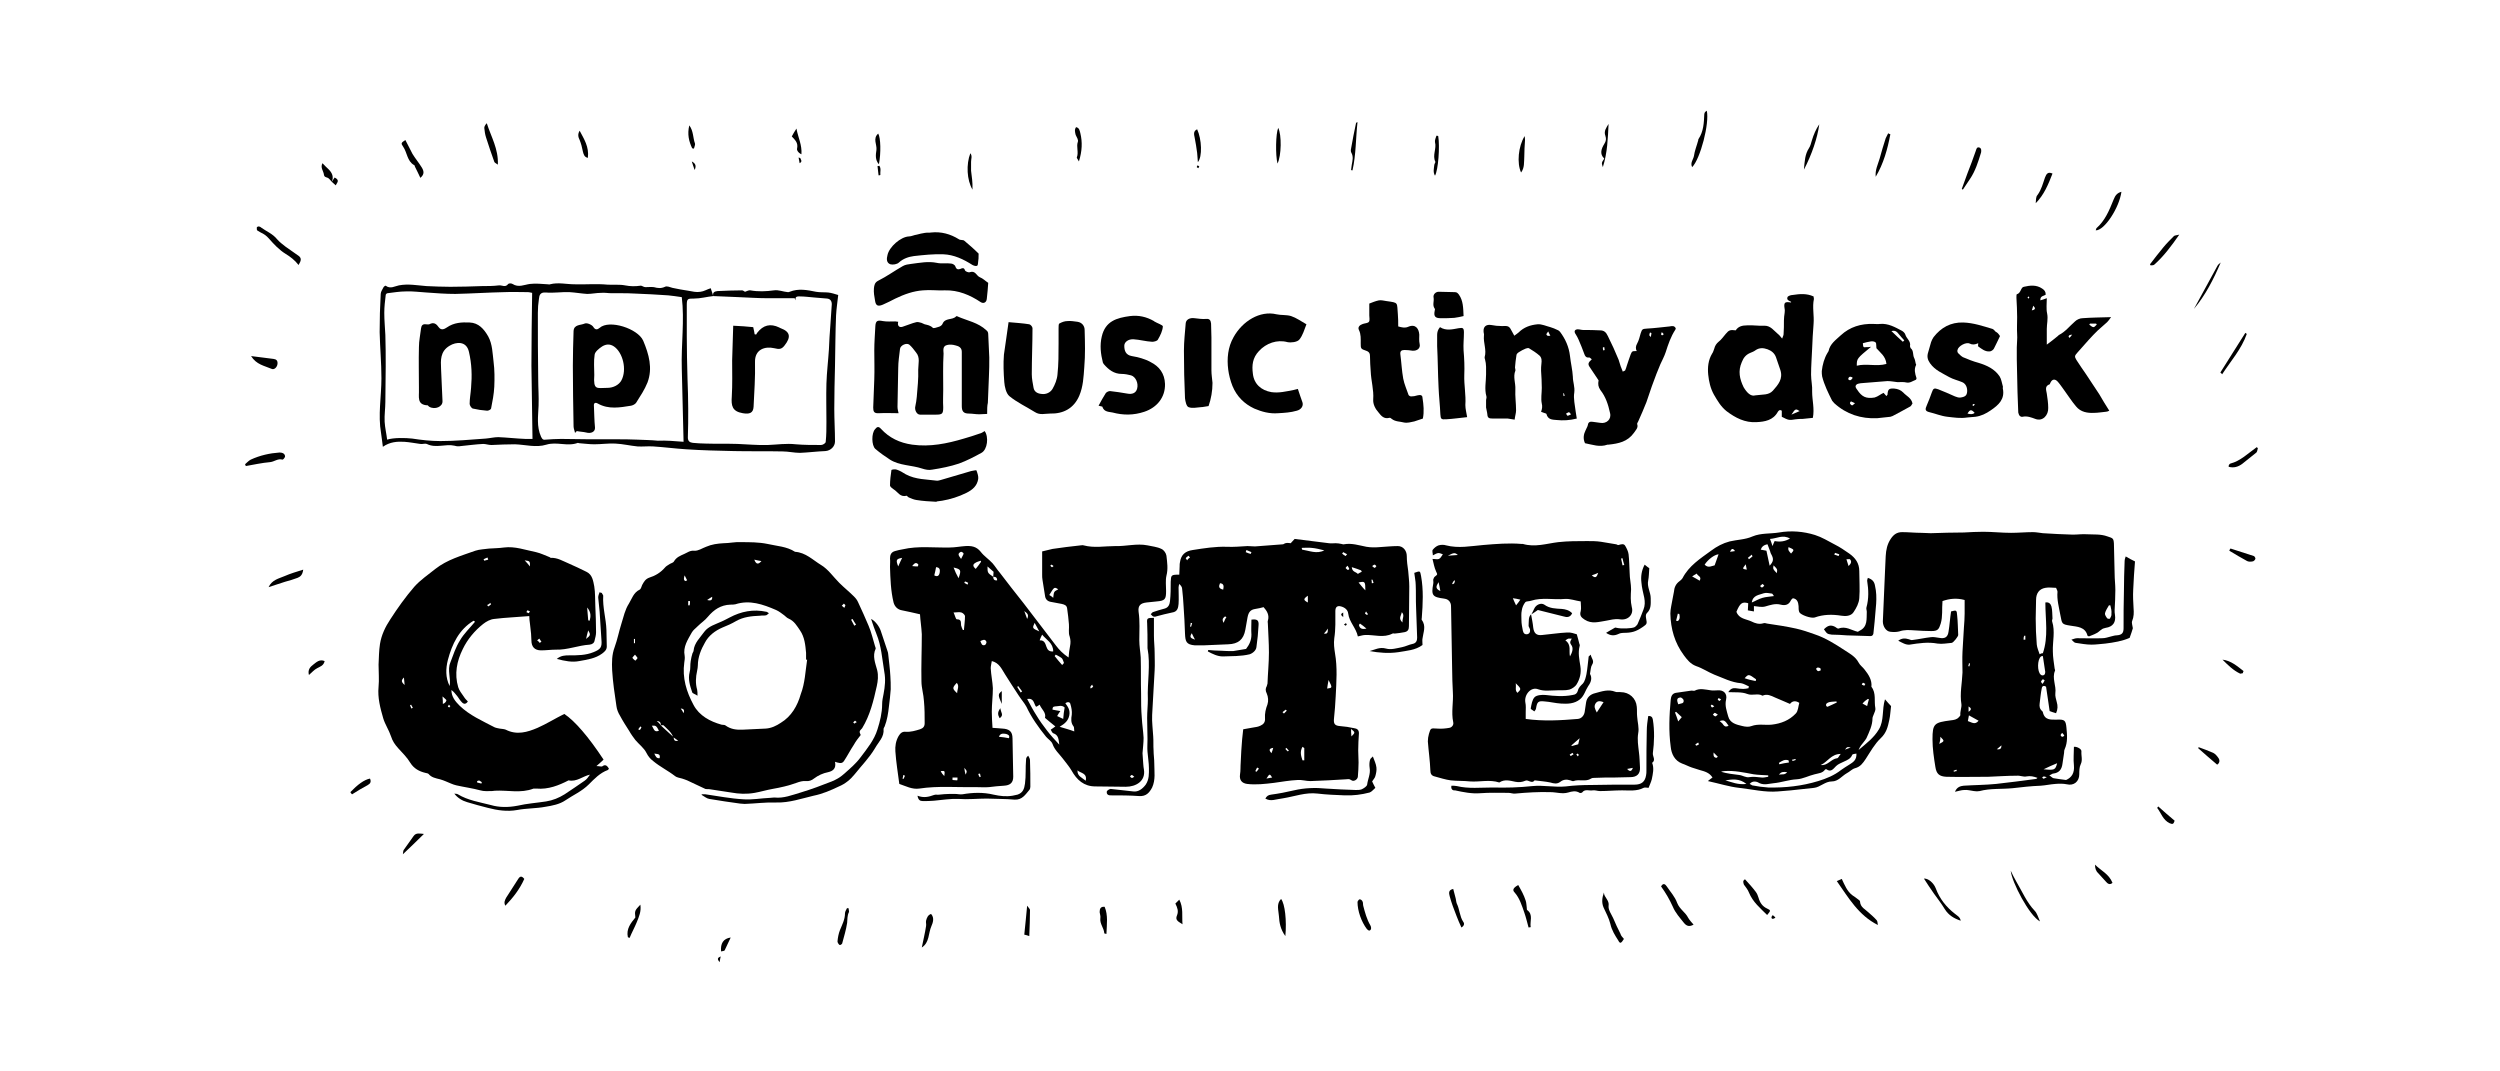 <?xml version="1.0" encoding="utf-8"?>
<!-- Generator: Adobe Illustrator 19.1.0, SVG Export Plug-In . SVG Version: 6.00 Build 0)  -->
<svg version="1.1" id="Layer_1" xmlns="http://www.w3.org/2000/svg" xmlns:xlink="http://www.w3.org/1999/xlink" x="0px" y="0px"
	 viewBox="100 50 700 300" style="enable-background:new 100 50 700 300;" xml:space="preserve">
<g>
	<g>
		<path d="M299.7,132.9c-0.2-1,0.3-1.3,1.2-1.4c2.3-0.1,4.6-0.2,6.9-0.2c0.3,0,0.7,0.4,0.8,0.4c0.6-0.2,1.1-0.5,1.5-0.4
			c2.2,0.4,4.4,0.3,6.6,0c1.3-0.2,2.6,0.4,3.9,0.5c0.2,0,0.3,0,0.5-0.1c2.5-1,4.9-0.5,7.4,0c1.1,0.2,2.3,0.1,3.4,0.2
			c0.9,0.1,1.8,0.4,2.8,0.7c-0.2,1.9-0.5,3.8-0.6,5.7c-0.2,4.7-0.2,9.4-0.3,14.2c-0.1,4-0.2,8-0.2,12c0,3,0.2,6.1,0.2,9.1
			c0,1.4-1.2,2.6-2.7,2.7c-2.4,0.1-4.7,0.4-7.1,0.5c-1.6,0-3.3-0.4-4.9-0.4c-4.5-0.1-9.1,0-13.6-0.1s-9-0.2-13.4-0.5
			c-3.1-0.2-6.1-0.6-9.2-0.8c-1.5-0.1-3,0.1-4.4,0c-2.1-0.2-4.1-0.7-6.2-0.8c-2-0.1-3.9,0.2-5.9,0.2c-1.4,0-2.8-0.2-4.2-0.3
			c-0.1,0-0.3-0.1-0.4-0.1c-2.9,1.1-5.9-0.4-8.8,0.5c-2.9,0.9-5.9,0-8.8-0.1c-2.2,0-4.4,0.1-6.6,0.2c-0.8,0-1.6-0.3-2.3-0.3
			c-2.1,0.1-4.2,0.4-6.3,0.6c-0.5,0.1-1.1,0.1-1.7-0.1c-2.6-0.6-5.2,0.8-7.8-0.5c-0.5-0.2-1.2,0.1-1.8,0c-1.5-0.2-3-0.5-4.5-0.6
			c-2-0.1-4,0-6,1.4c-0.2-1.4-0.3-2.6-0.5-3.8c-0.9-5.1,0.1-10.3,0.1-15.4c0-4.3-0.4-8.6-0.5-12.9c0-3.6,0.1-7.1,0.3-10.7
			c0-0.6,0.5-1.3,0.8-1.9c0.1-0.2,0.6-0.5,0.6-0.4c1.3,1,2.6,0.1,3.7-0.1c2.6-0.5,5.1,0,7.7,0.2c2.2,0.1,4.5,0.2,6.7,0.2
			c3,0,5.9-0.1,8.9-0.2c1.6,0,3.1,0,4.7-0.2c0.9-0.1,1.8,0.7,2.6-0.4c0.2-0.2,0.9-0.2,1.2,0c1.7,1.1,3.3,0.2,4.9,0
			c1.6-0.2,3.3,0,5,0.1c0.2,0,0.4,0.1,0.6,0c2.3-0.6,4.6,0,6.9,0c3.1,0.1,6.1-0.2,9.2,0.1c1.7,0.1,3.4-0.1,4.9,0.2s2.9,0.3,4.3,0.1
			c0.4-0.1,0.9,0.4,1.4,0.4c0.8,0,1.6-0.1,2.4,0c1.1,0.3,2,0.4,3.1-0.1c0.5-0.3,1.4,0.1,2.1,0.3c1.5,0.3,2.9,0.6,4.4,0.8
			c1.1,0.2,2.3,0.5,3.4,0.3c1-0.1,1.9-0.7,2.9-1C299.4,131.8,299.5,132.3,299.7,132.9c-1.8,0.2-3.6,0.7-5.4,0.7c-1.7,0-2,0-2,1.8
			c0,2.9,0,5.8,0,8.8c0,3.9,0.1,7.9,0.2,11.8c0.1,2.8,0.2,5.7,0.2,8.5c0,2.7,0,5.4-0.1,8c0,1,0.5,1.4,1.4,1.5
			c1.2,0.1,2.4,0.2,3.6,0.2c3,0.1,5.9,0,8.9,0.1c2.8,0.1,5.7,0.4,8.5,0.3c2.6-0.1,5.2-0.5,7.8-0.2c2.3,0.2,4.7,0.2,7.1,0.2
			c0.5,0,1.3-0.5,1.3-0.9c0.2-1.9,0.2-3.7,0.2-5.6c0-3.6-0.1-7.1,0-10.7c0.1-3.2,0.5-6.4,0.7-9.6c0.1-2.2,0.2-4.5,0.4-6.7
			c0.1-2,0.3-3.9,0.4-5.9c0-0.9-0.4-1.5-1.3-1.6c-1.2-0.1-2.4-0.2-3.6-0.3c-1.3-0.1-2.7-0.3-4-0.3c-0.6,0-1.5-0.1-1.2,1.1
			c-0.2-0.3-0.3-0.6-0.3-0.6c-2.7,0-5.2,0-7.7,0c-2.7,0-5.3-0.2-8-0.3C304.4,133.1,302,133,299.7,132.9z M249,132
			c-0.2,0-0.7-0.2-1.2-0.2c-2.2,0-4.4-0.1-6.6,0c-4.6,0.1-9.1,0.4-13.7,0.5c-2.7,0-5.4-0.2-8.1-0.4c-1.9-0.1-3.9-0.4-5.8-0.3
			c-1.7,0-3.4,0.3-5.1,0.5c-0.2,0-0.5,0.3-0.5,0.5c-0.2,1.7-0.4,3.3-0.4,5c0,2.1,0.2,4.1,0.3,6.2c0.1,2.9,0.1,5.9,0.1,8.8
			c0,3.3-0.1,6.6-0.1,9.9c0,1.9-0.3,3.7-0.2,5.6c0.1,1.7,0.5,3.3,0.7,5c1.9-0.6,5.2-0.5,7-0.3c2.6,0.4,5.3,0.7,7.9,0.7
			c4.2,0,8.5-0.4,12.7-0.7c1.2-0.1,2.4-0.4,3.5-0.4c2.5,0.1,5,0.4,7.6,0.5c0.7,0,1.4,0,2,0c-0.1-6.9-0.2-13.7-0.3-20.5
			C248.8,145.8,248.9,139,249,132z M291.4,173.7c-0.2-7-0.3-13.8-0.5-20.5s0.8-13.5,0-20c-1.5-0.2-2.6-0.4-3.8-0.5
			c-3.1-0.2-6.2-0.4-9.3-0.5c-1.4-0.1-2.8-0.1-4.2-0.1c-0.8,0-1.6,0-2.4,0c-1,0-1.9-0.2-2.9-0.1c-1.3,0-2.6,0.3-3.9,0.3
			c-1.6-0.1-3.3-0.4-4.9-0.5c-2.2-0.1-4.5,0.3-6.7,0.1c-1.5-0.1-1.8,0.7-1.9,1.8c-0.2,1.3-0.3,2.6-0.3,3.9c0,6.2,0,12.3,0.1,18.5
			c0,2.5,0.2,5,0.1,7.5c-0.1,2.9-0.6,5.8,0.7,8.7c0.4,0.8,0.6,0.9,1.3,0.8c1.4-0.1,2.9-0.2,4.3-0.2c2.6,0,5.3,0.1,7.9,0.1
			c2.4,0,4.9,0,7.3,0c2,0,4.1,0,6.1,0.1c1.9,0.1,3.9,0.1,5.8,0.3C286.6,173.3,288.8,173.5,291.4,173.7z"/>
		<path d="M376.4,165.9c-0.8,0-1.5,0.1-2.2,0.1c-1,0-2-0.2-2.9-0.2c-1.5,0-2-0.6-2-2.1c0-5.1,0-10.2,0-15.2c0-1.2-0.9-1.6-1.8-1.8
			c-0.7-0.2-1.6-0.3-2.3-0.1c-1.4,0.3-1,1.7-1,2.4c-0.2,3.4-0.1,6.7-0.1,10.1c0,1.6-0.1,3.3,0,4.9c0,1.8-0.2,2.1-2,2.1
			c-1.5,0-3,0-4.5,0c-0.9,0-1.6-1.3-1.3-2.4c0.2-0.8,0.3-1.7,0.4-2.6c0.2-2.5,0.5-5.1,0.4-7.6c0-1.6,0.6-3.4-0.6-4.8
			c-0.6-0.8-1.2-1.6-1.9-2.2c-0.8-0.6-2.5,0.2-2.6,1.2c-0.2,1.8-0.5,3.6-0.5,5.4c-0.1,3.6-0.1,7.2-0.2,10.8c0,0.7,0.2,1.3,0.3,1.8
			c-1.7,0-3.6-0.1-5.5,0c-1.4,0.1-1.6-0.5-1.6-1.6c0.1-2.6,0.2-5.3,0.3-7.9c0.1-2.7,0-5.4,0-8.1c0-2.3,0.2-4.6,0.3-6.8
			c0.1-1.5,0.6-1.7,2.1-1.4c1.1,0.2,2.3,0.1,3.5,0.1c0.3,0,0.5,0.1,0.8,0.1c-0.3,1.1,0.3,1.7,1.2,1.4c1.3-0.4,2.6-1,3.9-1.3
			c0.4-0.1,1,0.1,1.4,0.2c0.3,0.1,0.6,0.3,0.9,0.4c0.8,0.2,1.6,0.3,2.3,1c0.2,0.2,1.1-0.1,1.7-0.3c0.4-0.1,0.9-0.5,1-0.8
			c0.7-1.8,2.8-1,3.8-2.1c0.1-0.1,0.3-0.1,0.4,0c2.7,1.2,5.8,1.7,8.1,3.9c0.3,0.2,0.5,0.6,0.5,1c0.1,2.2,0.2,4.4,0.3,6.6
			c0,1.8,0,3.5-0.1,5.3c-0.1,2.5-0.2,4.9-0.3,7.4C376.4,163.6,376.4,164.6,376.4,165.9z"/>
		<path d="M382.4,140.2c2.1,0.2,4,0.3,5.8,0.6c0.4,0.1,0.9,0.7,0.9,1.1c0,4.3-0.2,8.6-0.2,12.9c0,1.3,0.3,2.6,0.5,3.8
			c0.2,1.1,1.1,1.6,2.2,1.7c1.3,0.2,2.5-0.4,3.1-1.4c0.7-1.2,1.3-2.7,1.4-4.1c0.3-2.8,0.3-5.7,0.3-8.6c0-1.4,0-2.8,0-4.2
			c0-0.5,0-1.3,0.2-1.4c0.7-0.4,1.5-0.7,2.3-0.7c0.9-0.1,1.9,0.1,2.8,0.2c1.3,0.2,2,1.2,2,2.3c0.1,3.5,0.2,7-0.1,10.4
			c-0.2,2.7-0.3,5.4-1.4,8c-1.5,3.5-4.4,5.1-8.2,5c-1.4,0-2.8,0.5-4.2-0.4c-2.4-1.5-5-2.7-7.2-4.5c-0.9-0.8-1.3-2.6-1.4-3.9
			c-0.2-2.6-0.3-5.2-0.1-7.7C381.5,146.3,382,143.3,382.4,140.2z"/>
		<path d="M465.8,140.8c-0.6,1.5-1,3.1-2,4.3c-0.6,0.7-2.3,0.9-3.3,0.7c-2.9-0.8-6,0.3-8,2.5c-1.8,1.9-2,4-1.7,6.3
			c0.3,2.9,2.3,4.7,5.2,5.2c2.1,0.3,4.1-0.2,6.2-0.6c0.4-0.1,0.7-0.2,1.2-0.3c0.4,1.3,0.9,2.6,1.3,3.8c0.3,1-0.4,2-1.6,2.3
			c-1.7,0.5-3.4,0.6-5.2,0.7c-2.4,0.2-4.6-0.4-6.7-1.3c-2.8-1.3-4.9-3.4-6.1-6.3c-0.6-1.5-1-3.1-1.2-4.6c-0.4-3.1-0.1-6.3,1.5-9.1
			c2.5-4.5,7.4-7.5,12-6.4c1.3,0.3,2.8,0.1,4.1,0.5C463,139,464.2,139.9,465.8,140.8z"/>
		<path d="M407.6,163.6c0.7-1.3,1.3-2.4,2-3.5c0.2-0.3,0.8-0.6,1.2-0.6c1.6,0.2,3.2,0.4,4.8,0.7c1.5,0.3,2.5-0.2,2.8-1.4
			c0.4-1.5-0.4-3.3-1.7-3.7c-0.8-0.2-1.7-0.4-2.6-0.4c-2.2,0-3.7-1.2-5-2.7c-0.1-0.1-0.2-0.3-0.3-0.5c-0.6-2.4-0.9-4.8-0.3-7.3
			c1-4.3,4.2-5.2,7.9-5.7c2.4-0.3,4.6,0.2,6.7,1.4l0.1,0.1c0.8,0.5,2.4,1,2.4,1.4c-0.1,1.3-0.7,2.5-1.4,3.7
			c-0.2,0.4-1.1,0.6-1.6,0.6c-1.8-0.1-3.5-0.6-5.2-0.7c-1.5-0.1-2.6,0.8-2.6,1.8c0,1.4,0.4,2.6,2.1,2.9c1.8,0.3,3.7,0.8,5.3,1.7
			c2.4,1.2,3.9,3.2,4,6.1c0.1,3.7-2.2,6.6-5.8,7.8c-3,1-5.9,1-8.9,0.2c-0.9-0.2-2.3-0.1-2.8-1.5
			C408.8,163.8,408.3,163.8,407.6,163.6z"/>
		<path d="M376.7,129.2c-0.1,1.4-0.2,2.9-0.4,4.5c-0.1,1-0.9,1.4-1.7,0.9c-3-2-6.3-3.4-10-3.3c-2.1,0.1-4.1-0.2-6.2,0
			c-2.7,0.2-5.2,1.1-7.7,2.3c-1.2,0.6-2.3,1.2-3.5,1.7c-1.4,0.6-2,0.3-2.2-1.2c-0.2-1.1-0.4-2.2-0.3-3.4c0.1-0.8,0.2-1.6,1.2-2.1
			c2.4-1.2,4.6-2.8,6.9-4.1c0.7-0.4,1.5-0.5,2.3-0.6c2.4-0.3,4.8-0.8,7.2-0.3c1.3,0.3,2.7,0,4,0.2c0.4,0,1.1,0.4,1.2,0.8
			c0.3,0.9,0.8,0.9,1.4,0.7c0.5-0.2,1-0.5,1.3,0.4c0.1,0.3,1,0.7,1.4,0.5c1.5-0.5,1.8,1,2.7,1.4C375.3,128,375.8,128.6,376.7,129.2z
			"/>
		<path d="M375.7,170.7c1.2,1.6,0.8,5.2-0.9,6.1c-2,1.1-4.1,2.2-6.3,3c-2.4,0.8-4.9,1.3-7.5,1.7c-0.9,0.2-1.9,0-2.8-0.3
			c-3-1-6.3-0.8-9-2.5c-1.4-0.9-2.8-1.9-4.1-3c-1.1-1-1.1-4.4-0.1-5.5c0.5-0.6,0.9-1,1.7-0.1c2.3,2.5,5.2,3.9,8.7,4.4
			c5,0.7,9.8-0.3,14.5-1.7c1.5-0.4,2.9-0.9,4.4-1.4C374.8,171.3,375.2,171,375.7,170.7z"/>
		<path d="M438.4,163.7c-0.9,0.1-1.5,0.3-2.1,0.3c-1.2,0.1-2.5,0.4-3.5,0c-0.6-0.2-0.9-1.6-1-2.5c-0.2-4.4-0.3-8.8-0.3-13.3
			c0-2.6,0.3-5.1,0.5-7.7c0.1-1,1.1-1.6,2.5-1.4c1,0.1,2.1,0.3,3.2,0.2c1-0.1,1.3,0.4,1.4,1.3c0,1.3,0.1,2.6,0.1,3.9
			c0,3.1,0,6.1,0,9.2c0,1.2,0.2,2.3,0.3,3.5C439.5,159.5,439.1,161.7,438.4,163.7z"/>
		<path d="M362.2,190.5c-1.9-0.1-3.8-0.2-5.6-0.5c-0.7-0.1-1.4-0.4-2.1-0.7c-0.3-0.1-0.5-0.5-0.7-0.5c-1.8,0.5-2.4-1.1-3.6-1.8
			c-0.4-0.3-1-0.7-1-1.1c0-1.4,0.2-2.9,0.4-4.3c0-0.1,1-0.3,1.5-0.1c0.9,0.3,1.7,0.8,2.5,1.3c2.8,1.5,5.8,1.4,8.8,1.8
			c0.3,0,0.6-0.1,1-0.2c2.8-0.8,5.7-1.7,8.5-2.5c0.5-0.1,1.5-0.3,1.5-0.2c0.3,0.8,0.6,1.7,0.5,2.4c-0.3,1.9-1.5,3-3.3,3.9
			c-2.2,1.1-4.5,1.8-6.8,2.2c-0.5,0.1-1,0.1-1.5,0.2C362.2,190.5,362.2,190.5,362.2,190.5z"/>
		<path d="M374,121.5c0,0.7,0,1.1-0.1,1.6s0,1.1-0.3,1.3c-0.3,0.2-0.9,0-1.3-0.2c-2.5-1.6-5.2-2.9-8.2-3c-2.7-0.1-5.5,0.2-8.2,0.5
			c-1.5,0.2-3,0.7-4.2,1.8c-0.5,0.5-1.7,0.7-2.4,0.5c-1.1-0.4-1.1-1.5-0.8-2.6c0.5-2.3,3.7-5.1,6-5.2c0.7,0,1.4-0.4,2.2-0.5
			c0.8-0.2,1.5-0.4,2.3-0.5c0.6-0.1,1.2,0,1.7-0.1c2.8-0.3,5.4,0.4,7.8,1.9c0.4,0.3,1.2,0.1,1.5,0.4c1.3,1.1,2.6,2.2,3.8,3.4
			C374.1,120.9,374,121.4,374,121.5z"/>
		<path d="M305.3,141.2c2,0.1,3.8,0.2,5.6,0.4c0.2,0.8,0.3,1.4,0.4,2c0.1,0,0.3,0,0.4,0.1c0.1-0.2,0.2-0.3,0.3-0.5
			c1.7-2.2,3.7-2.7,6.2-1.5c0.1,0.1,0.2,0.1,0.4,0.2c2.7,1,2.9,2.5,1.1,4.8c-0.9,1.2-1.6,1.1-2.9,0.8c-2.6-0.6-5.5,0.3-5.4,3.9
			c0.1,4.2-0.2,8.3-0.4,12.5c-0.1,1.8-1.2,2.1-3,1.8c-3-0.5-3.3-2.1-3.1-4.7c0.2-3.3,0.1-6.7,0.1-10.1
			C305.1,147.8,305.2,144.6,305.3,141.2z"/>
		<path d="M217.3,158.6c0-3.8-0.1-7.6,0-11.4c0-1.8,0.4-3.5,0.6-5.3c0.1-0.8,0.5-1.2,1.3-1.1c0.3,0,0.7,0.1,1,0
			c1.3-0.7,2-0.1,2.7,0.9c0.7,0.9,1.6,0.4,2.2,0c2-1.4,4.2-1.5,6.4-1.4c2.5,0.1,4,1.8,5.2,3.9c1.2,2.2,1.2,4.7,1.5,7.1
			c0.3,2.3,0.3,4.7,0.2,7c-0.1,2-0.5,4.1-0.9,6.1c-0.1,0.3-0.7,0.6-1.1,0.6c-1.4-0.1-2.7-0.3-4-0.6c-0.4-0.1-0.9-0.9-0.9-1.3
			c0-1.5,0.3-3,0.4-4.5c0.3-3.4,0.2-6.7-0.6-10.1c-0.7-3.1-3.6-2.8-5.4-1.7c-2.7,1.6-2.5,4.1-2.4,6.5c0.1,3,0.3,6,0.4,9
			c0.1,1.6-2.1,2.5-3.7,1.6c-0.2-0.1-0.3-0.3-0.4-0.4c-3.2-0.1-2.4-2.5-2.5-4.4C217.3,158.8,217.3,158.7,217.3,158.6L217.3,158.6z"
			/>
		<path d="M261,171.2c-0.1-0.6-0.4-1.2-0.4-1.8c-0.1-5.7-0.2-11.4-0.2-17c0-3.2,0.1-6.4,0.2-9.7c0.1-1.9,2-1.6,3.1-2.1
			c0.6-0.3,2,0.3,2.4,0.9c0.6,1,1.2,0.8,1.8,0.3c2.7-2.4,10.7,0.2,12.2,3.6c1.6,3.8,2.7,7.7,1.2,11.7c-0.8,2-2,3.8-3.2,5.7
			c-0.3,0.4-0.9,0.7-1.4,0.8c-3.1,0.5-6.3,1.1-9.3-0.6c-0.7-0.4-1.2-0.2-1.1,0.7c0.1,2,0.1,4,0.3,6c0.1,1.2-1.1,1.8-2.5,1.4
			c-0.8-0.2-1.7-0.2-2.6-0.4C261.3,171,261.1,171.1,261,171.2z M266.4,155c-0.3,4.4,0.7,3.6,3.7,3.6c1.6,0,3.2-0.8,3.9-2.1
			c1.6-3,0.4-7.8-2.1-9.5c-1.2-0.8-2.3-0.6-3.3,0c-0.9,0.6-2,1.5-2.1,2.3C266.2,151.2,266.4,153.1,266.4,155z"/>
	</g>
	<g>
		<path d="M607.8,133c0,0.3,0.1,0.5,0.1,0.7c-0.5,2.3,0.1,4.6-0.1,7c-0.2,2.3-0.3,4.6-0.4,6.9c-0.1,2.4-0.3,4.9-0.3,7.3
			c0,1.6,0.4,3.2,0.3,4.8c0,2.4,0.7,4.7,0.2,7.3c-1,0.1-1.9,0.2-2.9,0.3c-0.6,0-1.3,0-1.9,0.1c-1.8,0.3-2,0.3-3.9-0.7
			c0-0.6,0-1.2,0-1.7c-0.6-0.4-0.9,0-1.1,0.3c-1.3,2.4-3.7,2.8-6,2.9c-3.2,0.2-5.9-1.2-8.4-3.1c-1.6-1.3-2.5-2.9-3.5-4.6
			c-1-1.8-1.4-3.7-1.6-5.6c-0.2-2,0-4.1,1.1-5.9c0.3-0.4,0.4-0.9,0.6-1.4c0.2-0.8,0.6-1.4,1.2-1.9c0.8-0.6,1.3-1.4,2-2.2
			c0.9-1.1,1.3-1.2,2.8-1c0.7-1.1,1.8-1.4,3.2-1.4c1.7-0.1,3.3,0.2,4.9,0.1c1.7,0,2.6,1.4,3.7,2.3c0.4,0.3,0.7,0.7,1.2,1.3
			c0.2-0.6,0.4-0.9,0.4-1.2c0.1-1.3,0.1-2.6,0.1-3.9c0-0.7,0.1-1.4,0.2-2.1c0-0.4,0.1-0.7,0-1.1c-0.3-1.8,0-2.1,1.8-1.8
			c0-0.1,0-0.2,0-0.2c-0.6-0.3-1.3-0.5-1-1.3c0.1-0.3,0.9-0.6,1.4-0.6C603.9,132.3,605.8,132.1,607.8,133z M591.5,160.7
			c2.1-0.3,3.7,0,4.9-1.3c1.5-1.7,2.9-3.3,2.1-5.8c-0.4-1.2-0.8-2.4-1.2-3.5c-0.4-1.2-1.3-1.9-2.4-2.3c-1.1-0.4-2.3-0.5-3.4,0.3
			c-0.4,0.3-0.9,0.5-1.4,0.7c-1.2,0.5-1.9,1.3-2.4,2.6c-1.1,2.5-0.6,4.7,0.5,7C589.1,159.9,590.2,161.1,591.5,160.7z M601.6,166.1
			c0.9-0.4,1.6-0.7,2.3-1C602.8,164.4,602.7,164.4,601.6,166.1z"/>
		<path d="M690.6,165c-0.4,0.2-0.7,0.3-1,0.3c-1.1,0.1-2.2,0.3-3.2,0.3c-1.9,0.1-3.8-0.2-5.1-1.8c-1.2-1.4-2.2-3-3.3-4.5
			c-0.6-0.8-1.1-1.6-1.8-2.4c-0.8-0.9-1.6-0.8-2.1,0.3c-0.1,0.1-0.1,0.4-0.2,0.4c-1.4,0.5-1,1.5-0.8,2.6c0.2,1.3,0.4,2.7,0.4,4
			c0.1,2-1.5,3.9-3.6,3.1c-1.1-0.4-2.3-0.9-3.6-0.6c-0.5,0.1-1-0.3-1.1-0.9c-0.1-0.2-0.1-0.4-0.1-0.6c-0.1-1.8-0.1-3.6-0.2-5.4
			c-0.1-3.1-0.1-6.1-0.2-9.2c0-1.1,0-2.2,0-3.3c0-1.2,0.2-2.5,0.1-3.7c-0.1-1.6,0-3.2,0-4.8c0-1.8-0.1-3.6-0.2-5.4c0-0.3,0-1,0.1-1
			c1.2-0.3,1.1-2,2-2.1c1.7-0.4,3.5-0.6,5.1,0.5c0.6,0.4,1,0.8,1,1.7c-0.5,0.4-1.6,0.3-1.5,1.6c0.6-0.2,1.1-0.3,1.8-0.6
			c0,1.5-0.2,3,0.1,4.3c0.3,1.5-0.1,2.9-0.1,4.3c0,1.4,0,2.9,0,4.4c1.1-0.8,2.1-1.6,3.2-2.5c0.1-0.1,0.1-0.2,0.2-0.2
			c1.8-0.9,3-2.5,4.5-3.8c0.5-0.5,1.4-0.9,2.1-0.9c2.5-0.2,5-0.2,8-0.3c-0.5,0.7-0.8,1.1-1.1,1.4c-0.9,0.8-1.8,1.6-2.7,2.4
			c-0.8,0.8-1.6,1.6-2.4,2.5c-1.1,1.2-2.1,2.4-3.2,3.6c-0.8,0.9-0.9,1.1-0.3,2.1c0.9,1.4,1.8,2.7,2.7,4c1.2,1.9,2.5,3.7,3.7,5.6
			C688.7,162,689.6,163.4,690.6,165z M685.2,140.6c-0.1,0.1-0.1,0.2-0.2,0.3c0.4,0.3,0.8,0.7,1.2,0.7c0.3,0,0.6-0.5,0.9-0.7
			c-0.1-0.1-0.1-0.2-0.2-0.3C686.4,140.6,685.8,140.6,685.2,140.6z M668.9,136.9c1.2-0.2,1-0.7,0.4-1.3
			C669.2,136,669.1,136.4,668.9,136.9z M680.2,143.7c-0.8,0.1-0.8,0.1-1,0.5c0,0.1,0.1,0.2,0.2,0.4
			C679.7,144.4,679.9,144.1,680.2,143.7z M668,133.6c0.1-0.1,0.2-0.2,0.2-0.4L668,133c-0.1,0.1-0.2,0.2-0.3,0.3
			C667.8,133.4,667.8,133.5,668,133.6z"/>
		<path d="M524,144c0.5-0.4,0.9-0.6,1.2-0.9c1.5-1.5,3.3-2.1,5.3-2.3c1.2-0.1,2.4,0.5,3.6,0.8c0.7,0.2,1.4,0.5,2,0.8
			c0.3,0.1,0.5,0.3,0.7,0.5c1.5,2,2.5,4.2,2.8,6.8c0.2,1.9,0.7,3.9,0.8,5.8c0,1.5,0.6,2.8,0.4,4.4c-0.3,1.7,0.2,3.6,0.4,5.4
			c0.1,0.6,0.2,1.2,0.3,1.9c-2,0.5-3.8,0.6-5.7,0.4c-1.2-0.1-2.4-0.1-2.8-1.7c0-0.1-0.4-0.2-0.7-0.3c-0.2-0.1-0.5-0.2-0.8-0.3
			c0.3-0.8,0.4-1.5,0.2-2.3c-0.3-1.4,0-2.9,0-4.4c0-1.6-0.1-3.2-0.2-4.8c0-0.7,0-1.3,0.1-2c0.1-0.8,0.1-1.6-0.5-2.2
			c-0.9-0.8-2-1.5-3-2.1c-0.2-0.1-0.6,0-0.9,0.1c-0.7,0.3-1.3,0.6-1.9,1c-0.3,0.2-0.7,0.5-0.7,0.9c-0.2,1.1-0.3,2.3-0.4,3.4
			c0,0.3,0.2,0.7,0.1,0.9c-0.7,1.7,0.1,3.5,0,5.2c-0.1,2,0.2,3.9,0.2,5.9c0,0.8-0.3,1.6-0.4,2.6c-0.6-0.1-1.3-0.2-1.9-0.3
			c-1.4,0-2.7,0-4.1,0c-1.4,0-1.6-0.2-1.7-1.6c-0.1-0.5-0.2-1-0.3-1.5c0-0.7,0-1.3,0-2c0-0.4,0.2-0.7,0.1-1.1
			c-0.6-2.1-0.1-4.1-0.1-6.2c0-1.4,0.1-2.8-0.3-4.2c-0.1-0.2-0.1-0.4-0.1-0.6c0.6-2-0.4-4-0.2-6c0.1-0.4-0.1-0.8-0.1-1.2
			c-0.1-1.4,0.8-2,2.1-1.8c1,0.2,2,0.3,3,0.3c1.9-0.1,2.1,0,2.9,1.6C523.6,143.2,523.7,143.5,524,144z M539.9,166
			c-0.3-0.3-0.5-0.6-0.6-0.6c-0.3,0.1-0.6,0.3-0.8,0.4c0.1,0.2,0.3,0.6,0.4,0.6C539.2,166.4,539.5,166.2,539.9,166z M533.5,142.8
			c-0.4,0.6-0.8,0.8-0.2,1.2c0.2,0.1,0.4,0,0.8,0C533.9,143.6,533.7,143.3,533.5,142.8z M537.8,160.9c0.1,0,0.2,0,0.3-0.1
			c-0.1-0.2-0.1-0.5-0.2-0.7c-0.1,0-0.3,0.1-0.2,0.1C537.7,160.4,537.8,160.6,537.8,160.9z"/>
		<path d="M627.4,160c0.3,0.3,0.5,0.6,0.8,0.9c0.1-0.2,0.3-0.3,0.3-0.4c0.1-1.5,0.4-1.8,1.9-1.7c1,0.1,1.8,0.4,2.5,1.1
			c0.9,1,2.3,1.5,2.6,3.1c-0.2,0.2-0.3,0.6-0.6,0.8c-1.6,0.9-3.3,1.8-5,2.7c-0.2,0.1-0.4,0.1-0.6,0.2c-1.2,0.1-2.5,0.3-3.7,0.4
			c-4.5,0.2-8.6-1.1-12-4.2c-0.2-0.2-0.4-0.5-0.6-0.7c-1.1-2.2-2.2-4.4-2.8-6.8c-0.1-0.5-0.1-1-0.1-1.5c0.2-1.8,0.7-3.6,1.6-5.1
			c0.1-0.2,0.3-0.4,0.3-0.5c0.4-2,2-3.1,3.4-4.4c2.6-2.4,5.7-3.3,9.1-3.2c0.6,0,1.3,0.1,1.9,0c2.3-0.2,4.2,0.9,6.1,1.9
			c0.4,0.2,0.9,0.7,1,1.1c0.3,1.1,1.6,1.8,1.3,3.2c0,0.2,0.1,0.4,0.2,0.6c0.9,0.7,0.5,1.9,1,2.8c0.2,0.4,0.3,1,0.4,1.5
			c0,0.1,0.2,0.3,0.1,0.4c-0.6,1.2-0.3,2.4,0.1,3.6c0.1,0.2-0.1,0.6-0.3,0.6c-0.8,0.3-1.5,0.9-2.5,0.7c-0.8-0.2-1.6-0.1-2.5-0.1
			c-0.9-0.1-1.9-0.3-2.8-0.3c-1.7,0.1-3.3,0.3-5,0.4c-0.8,0.1-1.7,0.1-2.5,0.2c-0.4,0.1-0.9,0.1-1.2,0.4c-0.5,0.5-0.1,1,0.2,1.4
			c1.3,2,2.5,2.6,4.9,2.2C625.9,161,626.5,160.4,627.4,160z M623.9,147.1c-4,3.3-4,3.3-4,5.3c2.7-0.7,5.5,0.3,8.3-0.5
			c-0.2-2.2-1.8-3.2-2.8-4.4c-0.1-0.7,0-1.4-0.2-1.6c-0.3-0.3-1-0.4-1.4-0.3c-0.7,0.1-1.5,0.3-2.2,0.5c0.1,1.2,0.1,1.2,1,1.1
			C623,147.2,623.4,147.2,623.9,147.1z M632.8,145.7c0.1-0.1,0.2-0.2,0.4-0.4c-0.5-0.5-1-1.1-1.5-1.7c-0.5-0.6-0.9-1.2-2.1-0.9
			C630.8,143.9,631.8,144.8,632.8,145.7z M619.4,162.9c-0.5-0.2-0.8-0.4-1.1-0.5c-0.1,0-0.4,0.4-0.3,0.6c0.1,0.2,0.4,0.5,0.6,0.5
			S619,163.2,619.4,162.9z M618.7,155.7c-0.4-0.2-0.8-0.4-1.1,0.1c-0.1,0.1-0.1,0.5,0,0.5c0.5,0.4,0.8,0,1.1-0.4
			C618.7,155.9,618.7,155.8,618.7,155.7z"/>
		<path d="M555,153.8c0.2-0.5,0.4-0.9,0.5-1.4c0.4-1.1,0.7-2.2,1.1-3.2c0.4-0.9,0.4-0.9,1.7-0.9c-0.4-0.7-0.3-1.4,0.1-2.1
			c0.5-0.9,0.7-1.9,1-2.9c0.4-1.2,0.5-1.2,1.8-1.3c2.1-0.1,4.2-0.4,6.3-0.6c0.6-0.1,1.3-0.3,1.7,0.5c0,0.1,0,0.3-0.1,0.4
			c-1.3,2-2,4.1-2.7,6.3c-0.4,1.2-1,2.3-1.5,3.4c-0.4,0.9-0.7,1.8-1.1,2.7c-0.4,1.2-0.9,2.3-1.3,3.5c-0.5,1.5-1,2.9-1.5,4.4
			c-0.7,1.8-1.5,3.6-2.3,5.4c-0.1,0.2-0.3,0.5-0.3,0.7c0.4,1.1-0.4,1.7-0.9,2.5c-1.8,2.5-4.3,3-7.1,3.3c-0.1,0-0.2,0-0.3,0
			c-2.2,0.8-4.2,0-6.3-0.4c-0.6-1.3-0.4-2.5,0.2-3.7c0.2-0.5,0.5-0.9,0.6-1.4c0.1-0.8,0.6-1,1.3-0.9s1.4,0.2,2.2,0.3
			c1.7,0.3,3.2-1,2.7-2.8c-0.5-2.3-1.2-4.5-2.7-6.4c-0.6-0.9-0.7-1.6-0.5-2.7c-0.9-1.4-1.8-2.7-2.6-3.9c-0.4-0.7-0.3-1.1,0.7-2
			c-0.3-0.2-0.6-0.6-0.8-0.5c-0.8,0.1-1.1-0.4-1.3-1c-0.5-1.3-1-2.7-1.6-4c-0.2-0.5-0.5-1-0.8-1.5c-0.5-0.7-0.4-1.3,0.5-1.4
			c0.6,0,1.1,0.2,1.7,0.2c1.5,0,3.1,0,4.6,0.1c1.1,0,1.7,0.5,2.2,1.6c1.1,2.2,2.1,4.4,3,6.6c0.2,0.6,0.4,1.3,0.6,1.9
			c0.2,0.5,0.4,1,0.6,1.5C554.7,153.8,554.9,153.8,555,153.8z M548.9,148.1c0.1,0,0.3,0,0.4-0.1c0-0.3-0.1-0.6-0.1-0.8
			c-0.1,0-0.3,0-0.4,0.1C548.8,147.6,548.8,147.8,548.9,148.1z M562.2,144.4c0.1-0.5,0.2-0.8,0.2-1.1c0-0.1-0.2-0.1-0.4-0.2
			c-0.1,0.3-0.2,0.5-0.2,0.8C561.9,144,562,144.1,562.2,144.4z M565.3,143c-0.1,0.3-0.2,0.5-0.2,0.6s0.2,0.3,0.3,0.3
			c0.2-0.1,0.4-0.2,0.4-0.3C565.8,143.4,565.6,143.3,565.3,143z"/>
		<path d="M660,144.1c-0.6,1.2-1.1,2.4-1.7,3.5c-0.2,0.4-0.8,0.8-1.2,0.8c-1.3,0.1-2.2-0.7-3.2-1.4c-0.1-0.1,0-0.4,0-0.9
			c-0.9,0.4-1.6,0.5-2.4,0.1c-1-0.5-3.2,0.7-3.4,1.8c-0.1,0.3,0,0.7,0.2,0.9c0.4,0.4,0.8,0.8,1.3,1.1c1.4,0.6,2.9,1.2,4.4,1.6
			c2.3,0.7,4.5,1.7,5.9,3.8c0.5,0.8,0.6,1.8,0.9,2.8c0.1,0.2-0.1,0.4,0,0.6c0.6,3-1.2,4.6-3.4,6.1c-1.3,0.9-2.7,1.6-4.3,1.8
			c-0.8,0.1-1.5,0.1-2.3,0.2c-1.9,0.3-3.7,0-5.5-0.2s-3.4-0.9-5.1-1.3c-1.2-0.3-1.2-0.8-0.7-1.9c0.5-1.2,1-2.4,1.4-3.6
			c0.4-1.2,0.7-1.3,1.8-0.9c1.6,0.6,3.1,1.3,4.7,2c0.5,0.2,1.1,0.4,1.6,0.3c1.3-0.2,1.7-0.6,1.8-1.6c0.1-1.2-0.4-2.3-1.4-2.7
			c-1.2-0.5-2.5-0.8-3.6-1.4c-1.9-1.1-4-1.9-5.4-3.9c-0.7-1-0.9-1.9-0.5-3.1c0.3-0.9,0.5-1.9,0.8-2.8c0.2-0.5,0.4-1,0.7-1.4
			c2.1-2.7,4.8-4.2,8.3-4.1c2.9,0.1,5.5,1,8.2,1.8c0.3,0.1,0.6,0.5,0.9,0.8C659.3,143.1,659.6,143.5,660,144.1z M652.9,165.6
			c-0.9-1-1.3-1-2,0.2C651.7,166,652.3,166.1,652.9,165.6z M653,163.3c-0.2-0.1-0.4-0.2-0.4-0.2c-0.1,0-0.3,0.2-0.3,0.3
			s0.1,0.2,0.2,0.3C652.6,163.6,652.7,163.5,653,163.3z"/>
		<path d="M498.4,167.2c-1,0.3-1.7,0.6-2.4,0.8c-0.9,0.2-2,0.5-2.9,0.3c-1.1-0.3-2.4-0.2-3.4-1c-0.2-0.2-0.5-0.4-0.7-0.3
			c-1.5,0.4-2.3-0.6-3-1.5c-0.9-1-1.6-2.3-1.5-3.7c0.2-2.6-0.6-5.2-0.7-7.8c-0.1-1.4-0.2-2.8-0.2-4.2c0-0.8-0.2-1.3-1.1-1.6
			c-1.5-0.5-1.5-0.6-1.5-2.1c0-1.2,0.1-2.5-0.5-3.7c-0.4-0.8,0.2-1.4,1.1-1.7c0.6-0.2,1.4-0.2,1.7-0.6c0.3-0.4,0.1-1.2,0.1-1.8
			c0-1.1,0-2.2,0-3.3c0.8-0.3,1.7-0.7,2.7-0.9c0.7-0.1,1.4,0.1,2.1,0.2c3.5,0.5,2.9,0.3,3.2,3.7c0.1,1.1,0.1,2.2,0.1,3.4
			c1.1,0.3,1.9,0.5,2.8,0.1c2.1-0.9,3,0.6,3.1,2.2c0,0.8-0.1,1.7,0.1,2.6c0.3,1.2-0.7,2-2,1.9c-0.7-0.1-1.4-0.2-2.2-0.2
			c-0.9,0-1.3,0.3-1.2,1.2c0.3,2.3,0.4,4.6,0.8,6.8c0.3,1.6,1,3.1,1.5,4.6c0.1,0.2,0.5,0.4,0.7,0.4c0.6,0,1.2-0.1,1.8-0.3
			c0.8-0.2,1.4-0.1,1.4,0.7C498.6,163.3,498.8,165.3,498.4,167.2z"/>
		<path d="M510.8,166.8c-2,0.2-4,0.5-5.9,0.6c-1.4,0.1-1.5-0.1-1.6-1.4c-0.1-2.5-0.4-5-0.5-7.5c-0.2-3.9-0.2-7.7-0.4-11.6
			c0-1,0-2.1,0-3.1c0-0.8,0.2-1.5,0.8-2.2c1.7,1.1,3.5,0.6,5.2,0.3c1.2-0.2,1.5-0.1,1.5,1.2c0,1.7-0.2,3.3-0.1,5
			c0.2,2.3,0.3,4.6,0.2,6.9c-0.1,2.8,0.5,5.6,0.3,8.4C510.3,164.5,510.6,165.5,510.8,166.8z"/>
		<path d="M509.8,138.5c-0.9,0.2-1.7,0.4-2.6,0.5c-1.2,0.1-2.5,0.1-3.8,0.1c-1.5,0-2-0.5-1.7-2c0-0.2,0.2-0.6,0-0.7
			c-0.7-1-0.1-2-0.3-3.1c-0.2-0.9,0.7-1.7,1.6-1.6c1.4,0,2.9,0.1,4.3,0.1c0.6,0,0.8,0.2,1.2,0.7
			C509.7,134.2,509.7,136.2,509.8,138.5z"/>
	</g>
	<g>
		<path d="M183.6,124.2c-1.1-1.4-2.3-2.3-3.6-3.1c-1.8-1.1-3.3-2.7-4.7-4.3c-0.7-0.8-1.4-1.3-2.3-1.7c-0.3-0.2-0.7-0.4-1-0.6
			c-0.1-0.1-0.1-0.5-0.1-0.8c0-0.1,0.3-0.3,0.5-0.3s0.5,0.1,0.7,0.3c1.5,1.1,3.2,1.7,4.5,3.3c0.7,0.8,1.5,1.4,2.4,2.1
			c1.2,0.9,2.5,1.7,3.7,2.6C184.4,122.3,184.4,122.9,183.6,124.2z"/>
		<path d="M625.8,309c-5.4-2.7-8.2-7.6-11.5-12.3c0.5-0.2,0.9-0.4,1.4-0.6c0.8,1.7,1.5,3.5,3,4.6c0.5,0.3,1,0.7,1.4,1
			c0.3,0.2,0.7,0.5,0.7,0.7c0.1,1.7,1.5,2.2,2.4,3.1c0.8,0.7,1.6,1.4,2.3,2.2C625.7,308,625.7,308.3,625.8,309z"/>
		<path d="M565.1,298.2c0.6-1.1,1.2-0.6,1.6,0c1,1.5,2.3,2.9,2.9,4.6c0.7,1.8,2.3,2.6,3.1,4.2c0.4,0.7,1,1.3,1.5,1.9
			c-1.1,0.6-1.9,0.5-2.7-0.5c-1.1-1.4-2.4-2.8-3.1-4.5C567.5,301.9,566.4,300,565.1,298.2z"/>
		<path d="M168.6,180c0.5-0.4,1-1,1.6-1.3c2.6-1.2,5.3-1.8,8.1-2c0.4,0,0.8,0.1,1.1,0.3c0.2,0.1,0.5,0.6,0.4,0.9
			c-0.1,0.3-0.5,0.8-0.7,0.8c-1.3-0.4-2.3,0.6-3.5,0.7c-2.3,0.2-4.5,0.7-6.8,1.1C168.8,180.3,168.7,180.1,168.6,180z"/>
		<path d="M554.7,312.9c-0.8,1.3-1.1,1.4-1.6,0.4c-0.9-1.4-1.8-2.8-2.2-4.6c-0.4-1.6-1.2-3.1-1.9-4.6c-0.6-1.4-0.4-2.8,0.1-4.2
			c0,1.4,1.6,2.1,1.3,3.8c-0.1,1.1,0.8,2.3,1.3,3.4c0.6,1.5,1.3,2.9,2,4.3C553.9,312.1,554.3,312.4,554.7,312.9z"/>
		<path d="M577.9,81c0.8,3.5-1.8,13.5-4.1,15.8c-0.6-1.2,0.3-2.1,0.5-3.1c0.2-1.5,0.8-2.9,1.2-4.4c0-0.1,0-0.3,0.1-0.4
			c1.4-2.1,1.5-4.5,1.6-6.9c0-0.2,0.1-0.4,0.2-0.6C577.5,81.3,577.6,81.2,577.9,81z"/>
		<path d="M217.7,99.8c-0.5-1.1-1-2.1-1.5-3.1c-0.1-0.2-0.1-0.5-0.3-0.5c-1.9-1.1-1.9-3.5-3-5.1c-0.7-1-0.6-1.1,0.6-1.9
			c0.7,1.3,1.3,2.6,2,3.9c0.8,1.3,1.8,2.5,2.6,3.8C218.7,97.9,218.9,98.8,217.7,99.8z"/>
		<path d="M239.4,96.1c-0.5-0.4-0.9-0.5-1-0.8c-0.8-2.3-1.6-4.5-2.3-6.8c-0.3-0.9-0.4-1.8-0.5-2.7c0-0.4,0.3-0.9,0.7-1.3
			C237.5,88.3,239.6,91.7,239.4,96.1z"/>
		<path d="M649,307.8c-1.8-0.6-3.4-1.5-4.5-3.3c-0.9-1.5-2-2.9-3-4.3s-1.9-2.8-2.8-4.2c1.2-0.1,2.7,1.2,3.3,2.7c1.1,3,3,5.3,5.3,7.1
			C648,306.4,648.8,306.7,649,307.8z"/>
		<path d="M649.3,102.9c0.5-1.5,1.1-2.9,1.6-4.4c0.8-2.1,1.6-4.1,2.3-6.2c0.2-0.6,0.3-1.2,1-1c0.6,0.2,0.6,0.8,0.5,1.4
			c-0.8,2.6-1.6,5.2-3.1,7.4c-0.7,1-1.3,2-2,3C649.5,103,649.4,103,649.3,102.9z"/>
		<path d="M528,309.7c-0.4-1.4-0.7-2.8-1.2-4.2c-0.7-2-1.3-4-2.7-5.6c-0.7-0.7-0.4-1.3,1-2.1c0.8,1.4,1.6,2.8,2.1,4.4
			c0.2,0.6,0.2,1.3,0.3,2c0,0.2,0,0.5,0.1,0.6c1.8,1.3,0.7,3.2,1,4.8C528.4,309.6,528.2,309.7,528,309.7z"/>
		<path d="M694,103.7c-0.6,4.5-4.8,10.9-7.2,10.8c0.1-0.2,0.1-0.4,0.2-0.6c2.4-2.1,3.6-5,4.8-8C692.3,104.6,692.9,104,694,103.7z"/>
		<path d="M170.3,149.7c2.1,0.3,4.2,0.5,6.3,0.8c0.7,0.1,1.2,0.4,1.1,1.4c-0.1,0.9-0.9,1.7-1.6,1.4
			C174,152.4,171.8,152.1,170.3,149.7z"/>
		<path d="M588.6,296.2c1.1,1.2,2.1,2.3,3,3.5c0.4,0.5,0.6,1.1,0.8,1.7c0.4,1.4,1.1,2.4,2.4,3c1.1,0.5,1,0.6,0,1.8
			c-1.9-1.9-4-3.6-5.1-6.3c-0.3-0.8-0.9-1.5-1.4-2.2C588.1,297.1,587.9,296.6,588.6,296.2z"/>
		<path d="M184.9,209.5c-0.2,1.6-0.9,2-1.6,2.3c-1.1,0.4-2.3,0.8-3.5,1.1c-1.4,0.5-2.9,0.9-4.6,1.5c1-2.1,2.9-2.4,4.5-3.1
			C181.3,210.6,183,210.1,184.9,209.5z"/>
		<path d="M459.9,312.1c-1.4-1.9-1.7-3.8-1.8-5.6c-0.1-1.6-0.8-3.4,0.6-4.8C459.8,303.1,460.3,307.8,459.9,312.1z"/>
		<path d="M509.2,309.7c-0.5-1.1-1-2.2-1.4-3.3c-0.7-1.8-1.4-3.6-1.9-5.5c-0.2-0.8-0.4-1.7,1-2c0.2,0.7,0.4,1.5,0.6,2.3
			c0.2,0.6,0.2,1.3,0.4,1.8c0.8,1.6,0.8,3.6,1.8,5.1C510.1,308.6,510,309.2,509.2,309.7z"/>
		<path d="M702,124c1.2-1.6,2.4-3.1,3.7-4.7c0.9-1.1,2-2.2,3-3.2c0.2-0.2,0.7-0.2,1.5-0.4c-2.3,3.3-4.4,6.1-7,8.4
			c-0.2,0.2-0.7,0.2-1,0.2C702.1,124.3,702.1,124.2,702,124z"/>
		<path d="M663,293.8c0.5,1,1,2.1,1.6,3.1c1.6,2.7,2.9,5.8,5.1,8.1c0.7,0.7,1,1.9,1.5,3C668.2,306.4,663.3,297,663,293.8z"/>
		<path d="M480.1,302.5c0.1-0.2,0.3-0.6,0.6-0.7c0.3,0,0.7,0.3,0.8,0.6c0.2,0.3,0.1,0.8,0.2,1.2c0.5,1.9,1,3.8,2,5.5
			c0.2,0.3,0.3,1,0.1,1.2c-0.4,0.5-0.7,0.2-1.1-0.2C481.2,308.1,480.1,305.1,480.1,302.5z"/>
		<path d="M246.8,296.1c-1.3,2.9-3.1,5.2-5.3,7.5c-0.5-0.9-0.1-1.6,0.2-2.2c1.1-1.8,2.3-3.5,3.4-5.3
			C245.6,295.3,246.1,295.2,246.8,296.1z"/>
		<path d="M337.6,304.3c0,0.4,0.2,0.9,0.1,1.1c-0.5,1-0.4,2-0.5,3c-0.3,2-0.9,3.9-1.4,5.8c-0.1,0.2-0.6,0.5-0.7,0.4
			c-0.3-0.2-0.6-0.7-0.6-1c0.1-1.1,0.3-2.2,0.7-3.2c0.6-1.5,1.4-2.9,1.4-4.7c0-0.5,0.4-1,0.6-1.5
			C337.3,304.4,337.4,304.3,337.6,304.3z"/>
		<path d="M358.1,315.3c0.4-2,0.9-4,1.2-6c0.1-0.5-0.1-1,0-1.5c0.2-0.8,0.5-1.6,1.4-1.9c1,1.1,0.5,2.5,0.1,3.4
			C359.9,311.3,360.3,313.9,358.1,315.3z"/>
		<path d="M629.3,87.6c-0.8,4.2-1.9,8.2-4.1,11.9c-0.2-1.9,0.6-3.4,1.1-5.1c0.5-1.9,1.1-3.8,1.7-5.7c0.2-0.5,0.5-0.9,0.7-1.4
			C628.9,87.5,629.1,87.5,629.3,87.6z"/>
		<path d="M609.4,84.8c-0.5,3.8-2.1,8.5-4.3,12.7c0.2-2.4,0.3-4.3,1.4-6c0.4-0.6,0.6-1.4,0.8-2.1C607.8,87.7,608.5,86.1,609.4,84.8z
			"/>
		<path d="M724.4,203.7c0.1,0,0.1-0.1,0.2-0.1c2.2,0.7,4.3,1.4,6.5,2.1c0.2,0.1,0.5,0.6,0.4,0.8c-0.1,0.3-0.5,0.7-0.8,0.7
			c-0.5,0.1-1.1,0.1-1.5-0.1c-1.7-0.9-3.3-1.9-5-2.9C724.3,204,724.4,203.8,724.4,203.7z"/>
		<path d="M724,180.7c0.1-0.2,0-0.4,0.1-0.5c0.1-0.2,0.3-0.4,0.4-0.4c2.8-0.7,5-2.9,7.4-4.6c0.1,0.1,0.2,0.2,0.3,0.3
			c-0.1,0.4-0.2,1-0.4,1.2c-1.3,1.1-2.7,2.1-4,3.2C726.7,180.7,725.5,181.1,724,180.7z"/>
		<path d="M674.7,98.6c-1.2,3.1-2.4,6-4.7,8.3c0.1-0.8,0-1.8,0.5-2.3c1.1-1.5,1.5-3.2,2.1-4.9C673,98.7,673.4,98,674.7,98.6z"/>
		<path d="M721.7,154.3c2.3-3.7,4.7-7.4,7-11.1c0.1,0.1,0.3,0.2,0.4,0.3c-1.5,4.3-4.5,7.6-6.9,11.3
			C722.1,154.6,721.9,154.5,721.7,154.3z"/>
		<path d="M502.7,88.1c0.5,3,0,9.5-0.9,11.1c-0.6-1-0.3-2-0.2-3c0-0.3,0.4-0.8,0.3-0.9c-0.9-1.8,0.4-3.7-0.1-5.5
			c-0.1-0.5,0.2-1.2,0.4-1.8C502.4,88,502.5,88,502.7,88.1z"/>
		<path d="M526.9,88.1c0.1,0.6,0.1,0.9,0.1,1.2c-0.1,1.5-0.2,3.1-0.2,4.6c-0.1,1.5,0.1,3.1-0.9,4.4C524.7,95.7,525.1,91,526.9,88.1z
			"/>
		<path d="M550.4,84.7c-0.2,4-0.3,8-1.6,12.1c-0.4-1.2-0.4-1.2,0.4-2.4c-1.4-1.3-0.8-2.8,0-4.1c0.5-0.8,0.6-1.4,0.3-2.3
			C549,86.7,549.8,85.7,550.4,84.7z"/>
		<path d="M457.7,95.8c-0.6-2.4-0.5-8.4,0.2-10C458.9,87.8,458.8,93.6,457.7,95.8z"/>
		<path d="M409.8,311.5c-0.4-0.1-0.6-0.1-0.6-0.2c-0.1-1.5-1.3-2.6-1.1-4.2c0.1-0.5-0.1-1.1-0.2-1.7c0-1,0.3-1.6,1.4-1.5
			C410.3,306.3,409.9,308.8,409.8,311.5z"/>
		<path d="M275.8,312.4c-0.5-2.3,0.8-3.9,2.1-5.5c-0.2-1.9-0.2-1.9,1.4-3.6c0.3,1.9-0.4,3.4-1,4.9s-1.4,2.9-2,4.4
			C276.1,312.6,276,312.5,275.8,312.4z"/>
		<path d="M715.6,259.2c1.4,0.5,2.7,1,4.1,1.6c0.6,0.3,1.1,0.9,1.5,1.5s0.3,1.4-0.4,1.8c-1.8-1.5-3.6-3.1-5.3-4.6
			C715.5,259.5,715.6,259.3,715.6,259.2z"/>
		<path d="M721.8,123.5c-2,4.7-4.3,9.2-7.5,13c2.2-4,4.4-8.1,6.6-12.1C721.1,124,721.5,123.8,721.8,123.5z"/>
		<path d="M480.1,84.2c-0.5,4.6-0.4,9.1-1.4,13.5c-0.1,0-0.3,0-0.4-0.1c0.1-0.5,0.1-1,0.2-1.5c0.2-1.1,0.5-2.2-0.1-3.3
			c-0.2-0.3-0.2-0.8-0.1-1.2c0.4-2.4,0.9-4.8,1.4-7.2C479.7,84.4,479.8,84.3,480.1,84.2z"/>
		<path d="M388.2,312.1c-0.6-0.2-0.9-0.3-1.4-0.4c0.3-2.6,0.5-5.2,0.8-8.1c0.4,0.6,0.8,0.9,0.8,1.2
			C388.4,307.1,388.3,309.5,388.2,312.1z"/>
		<path d="M401.3,85.6c0.9,0.2,1,0.9,1.2,1.7c0.6,2.5,0.5,5-0.4,7.9c-0.3-0.6-0.6-0.9-0.6-1.1c0.6-1.4-0.2-3,0.3-4.4
			c0.2-0.5-0.3-1.3-0.6-1.9C401,87,400.8,86.3,401.3,85.6z"/>
		<path d="M218.7,283.5c-2,2-3.8,3.7-5.9,5.7c0.1-0.7,0.1-1.1,0.3-1.3c0.9-1.3,1.8-2.5,2.7-3.8C216.5,283.1,217.5,283.4,218.7,283.5
			z"/>
		<path d="M198.1,271.8c2-2.1,3.9-3.5,5.5-3.8c0.4,0.9,0.1,1.4-0.6,1.8c-1.5,0.8-3,1.7-4.4,2.6C198.5,272.4,198.3,272.1,198.1,271.8
			z"/>
		<path d="M435.4,95.4c-0.1-1-0.1-1.8-0.2-2.6c-0.2-1.4-0.4-2.9-0.7-4.3c-0.2-0.9-0.4-1.8,0.7-2.3C436.5,89,436.7,93.9,435.4,95.4z"
			/>
		<path d="M262.3,86.6c1.2,2.3,2.7,4.5,2.3,7.6c-1-0.2-1.2-1-1.4-1.8c-0.2-1.1-0.5-2.2-0.9-3.2C261.9,88.4,261.7,87.6,262.3,86.6z"
			/>
		<path d="M346.1,96c-1.1-1.2-0.9-2.7-0.7-4c0.2-1.5-1.1-3.2,0.5-4.6C346.6,88.6,346.7,92.8,346.1,96z"/>
		<path d="M429.1,303c0.4-0.4,0.6-0.6,1.1-1.1c1.2,2.3,0.7,4.6,0.9,6.9c-1.7-1-2-1.4-1.5-2.6C430,305.1,429.7,304.2,429.1,303z"/>
		<path d="M686.6,292.1c1.7,1.7,3.9,2.6,4.9,5.1c-0.8,0.7-1.4,0.2-1.9-0.4c-0.7-0.7-1.3-1.5-2-2.2
			C686.9,294,686.6,293.2,686.6,292.1z"/>
		<path d="M372.3,103.1c-1.6-2.7-1.8-7.1-0.6-10.2c0.6,0.8,0.2,1.6,0.2,2.4s0,1.7,0,2.5c0.1,0.8,0.2,1.7,0.3,2.5
			C372.3,101,372.3,101.9,372.3,103.1z"/>
		<path d="M704.3,275.8c1.5,1.3,3,2.7,4.6,4c-0.3,0.9-0.5,1.1-1.4,0.7c-1.9-0.9-2.4-2.9-3.5-4.3C704.1,276.1,704.2,276,704.3,275.8z
			"/>
		<path d="M728,238.5c-0.3,0-0.6,0.2-0.8,0.1c-1.9-0.9-3.4-2.4-4.9-3.9c2.4,0.3,4.1,1.8,5.9,3.2C728.1,238.1,728,238.3,728,238.5z"
			/>
		<path d="M321.7,88.2c0.4-0.7,0.7-1.3,1.3-2.2c0.5,2.6,1.6,4.6,1.4,7.2c-0.9-0.4-1.4-1.2-1.2-1.7C323.5,89.9,322.6,89.2,321.7,88.2
			z"/>
		<path d="M293.8,91.5c-0.9-1.9-1.4-3.9-0.8-6.4c1.2,1.6,1,3.5,1.6,5.1c0.1,0.4-0.2,0.9-0.3,1.4C294.1,91.6,294,91.6,293.8,91.5z"/>
		<path d="M192.9,100.9c-0.4-0.4-0.7-0.9-1.1-1.1c-0.5-0.2-1-0.2-1.1-0.9c-0.1-1-1.1-2-0.4-3.2c0.6,0.6,1.1,1.2,1.7,1.7
			C193,98.4,193.5,99.5,192.9,100.9L192.9,100.9z"/>
		<path d="M186.5,239c-0.4-1.5,0.4-2.3,1.2-2.9c0.9-0.7,1.8-1.6,3.2-1c-0.3,1.3-1.2,1.5-2.1,2C188,237.5,187.3,238.3,186.5,239z"/>
		<path d="M304.6,312.5c-0.6,1.2-1.1,2.4-1.7,3.6c-0.1,0.2-0.7,0.2-1,0.3C301.7,314.2,302.5,312.8,304.6,312.5z"/>
		<path d="M192.9,100.9c0.3-0.4,0.6-0.9,0.8-1.2c1.6,0.8,0.6,1.5,0.3,2.2C193.6,101.5,193.2,101.2,192.9,100.9L192.9,100.9z"/>
		<path d="M346,99.1c-0.1-0.9-0.2-1.7-0.3-2.6c0.2,0,0.3,0,0.5-0.1c0.6,0.8,0.2,1.7,0.3,2.6C346.3,99.1,346.1,99.1,346,99.1z"/>
		<path d="M293.7,95.2c0.9,0.5,1.4,1.1,0.8,2.4C294.2,96.7,293.9,95.9,293.7,95.2z"/>
		<path d="M301.5,319.4c-0.9-1-0.4-1.3,0.3-1.6C301.7,318.2,301.6,318.7,301.5,319.4z"/>
		<path d="M323.9,95.7c-0.1-0.5-0.2-1-0.3-1.6c0.3,0.1,0.4,0.1,0.5,0.2C324.2,94.7,324.8,95.2,323.9,95.7z"/>
		<path d="M435.8,96.6c-0.1,0.2-0.2,0.4-0.3,0.5c-0.1-0.1-0.3-0.2-0.4-0.3c0-0.2,0.1-0.3,0.2-0.5C435.4,96.4,435.6,96.4,435.8,96.6z
			"/>
		<path d="M597.1,307c-0.2,0.1-0.5,0.2-0.7,0.3c-0.1,0-0.4-0.2-0.4-0.3c0-0.2,0.1-0.5,0.3-0.7c0.1-0.1,0.4,0.2,0.5,0.3
			C597,306.7,597,306.8,597.1,307z"/>
	</g>
	<g>
		<path d="M357.6,222c-1.8-0.4-3.4-0.8-5-1.1c-1.3-0.2-2.1-1.1-2.4-2.2c-0.8-3.3-0.9-6.7-1-10c0-0.8,0.1-1.6,0-2.3
			c0-1,0.3-1.8,1.4-2.1c0.7-0.2,1.5-0.4,2.2-0.5c4.3-1,8.7-0.4,13.1-0.5c1.5,0,2.9-0.3,4.4-0.4c1.7-0.1,3.1,0.1,4.3,1.6
			c0.9,1.2,2.3,2.1,3.3,3.2c0.7,0.8,1.3,1.8,2,2.6c2.2,2.9,4.4,5.7,6.7,8.6c3,4,6.1,7.9,9.1,11.9c0.9,1.2,2,2.3,3.5,3.3
			c0.1-1.2,0.2-2.2,0.4-3.1c0.2-1,0.2-1.8-0.1-2.8c-0.4-1-0.1-2.3-0.2-3.4c-0.1-1.5-0.3-2.9-0.5-4.4c-0.1-0.9-0.7-1.1-1.5-1.3
			c-1.1-0.2-2.1-0.4-3.2-0.6c-0.9-0.2-1.4-0.8-1.5-1.7c-0.2-1.5-0.5-2.9-0.7-4.4c-0.1-0.5-0.1-1-0.1-1.5c0-2.1,0-4.2,0-6.5
			c1-0.2,1.9-0.5,2.9-0.7c2.6-0.4,5.2-0.7,7.9-1c0.3,0,0.5-0.1,0.8,0c3,0.8,5.9,0.2,8.9,0.2c3,0.1,6-0.8,9-0.2
			c1.3,0.3,2.7,0.4,3.9,1c0.7,0.3,1.3,1.2,1.4,1.9c0.2,1.8,0.5,3.7,0,5.6c-0.3,1.3-0.1,2.8-0.1,4.3c0,2.3-0.3,2.7-2.6,2.9
			c-1,0.1-1.9,0.2-2.9,0.3c-1.7,0.2-2.4,0.9-2.2,2.6c0.4,2.7,0.2,5.3,0.2,8c0,1.6,0.3,3.2,0.4,4.8c0.1,3.4,0,6.7,0.1,10.1
			c0,2.3,0,4.5,0.2,6.8c0.1,1.9,0.4,3.7,0.5,5.6c0,1.4-0.2,2.9-0.3,4.3c0,0.5,0.1,1,0.1,1.5c0.1,1,0.1,2.1,0.3,3.1
			c0.5,3.2-2.2,4.8-5.1,4.8c-2.8,0-5.7-0.1-8.5-0.1c-3.2,0-5.2-1.8-6.7-4.5c-0.7-1.2-1.7-2.3-2.5-3.4c-1-1.3-2.2-2.3-2.8-4
			c-0.3-0.8-1.2-1.3-1.8-2c-2.1-2.6-4.1-5.4-5.5-8.4c-0.6-1.1-1.5-2.1-2.2-3.2c-1.3-1.9-2.5-3.9-3.8-5.9c-0.9-1.4-1.6-3.2-3.7-3.7
			c-0.1,0.7-0.3,1.4-0.3,2c0.1,1.9,0.5,3.7,0.6,5.6c0,2.2-0.3,4.4-0.3,6.6c0,1.5,0.1,2.9,0.2,4.5c1.1,0.1,1.9,0.1,2.7,0.2
			c2,0.1,2.9,0.8,2.9,2.8c0.1,3.6,0.1,7.1,0.2,10.7c0,1.7-0.9,2.4-2.6,2.5c-1.4,0.1-2.8,0.2-4.2,0.4c-1.2,0.1-2.4,0-3.6,0
			c-5.3,0.1-10.6-0.4-15.9,0.4c-2,0.3-3.8-0.7-5.6-1.3c-0.4-3.1-0.9-6.1-1.1-9.1c-0.1-1.4,0.1-2.9,0.9-4.3c0.5-0.8,1-1.3,2-1.2
			c1.4,0.1,2.7-0.3,4-0.7c0.9-0.3,1.3-0.8,1.3-1.7c0-2.1,0-4.1-0.2-6.2c-0.1-1.9-0.7-3.7-0.7-5.5c-0.1-4.4,0.1-8.8,0.1-13.2
			C358,225.5,357.7,223.8,357.6,222z M378.1,211.5c0,0.7,0.3,1.1,1.1,1C379.2,211.6,378.7,211.5,378.1,211.5c0-0.4,0.1-0.8,0.1-1.4
			c-0.5-0.5-1.1-0.9-1.7-1.5C376.5,210.4,376.5,210.4,378.1,211.5z M395.5,253.4c-1.1-0.9-2-1.6-2.9-2.4c0.4-1.5-1-2.4-1.5-3.7
			c-0.4,0.3-0.7,0.5-1,0.6c-0.7-0.9-0.5-2.5-2.5-2.2c0.9,1.7,1.7,3.2,2.6,4.6c0.9,1.5,1.9,2.9,3,4.3c1,1.3,2.1,2.5,3.4,3.9
			c-0.2-1.5-0.2-2.7-1.7-3.2c-0.3-0.1-0.5-0.7-0.7-1C394.6,254.1,394.9,253.8,395.5,253.4z M400.8,254.8c-0.1-0.6,0-1.2-0.2-1.4
			c-0.8-1-0.7-2.1-0.5-3.3c0.1-1-0.1-2-0.4-3c-0.1-0.5-0.7-0.7-1.4-0.2c0.7,1,1.4,1.9,1.1,3.4s-1.2,2.3-2.7,3.2
			C398.3,254,399.5,254.3,400.8,254.8z M369.6,226.4c0.1,0,0.2,0,0.3,0c0.1-1.3,0.3-2.6,0.3-3.9c0-0.3-0.6-0.9-1-1
			c-0.6-0.2-1.3,0-2.2,0c0.4,0.8,0.6,1.9,0.9,1.9c1.4,0,1.1,0.9,1.2,1.7C369.2,225.5,369.4,226,369.6,226.4z M391.1,229.3
			c1.4-0.1,1.6,1,1.9,1.8c0.3,0.9,0.8,1.4,1.9,1.3c0-2.4-1.9-3.2-3.1-4.7C391.5,228.3,391.3,228.7,391.1,229.3z M398.1,248.1
			c-0.8-0.8-1.8-0.3-2.7-0.3c-0.2,0-0.5,0.1-0.6,0.3s-0.1,0.5-0.1,0.6c0.7,0.1,1.4,0.3,2.2,0.4c-0.4,0.5-0.6,0.9-0.9,1.4
			c0.7,0.3,1.2,0.6,1.7,0.8C397.8,250.1,397.9,249.1,398.1,248.1z M394.9,217.4c0.1-0.7,0.1-1.2,0.3-1.6c0.2-0.4,0.7-0.5,1.1-0.8
			c-1.1-0.7-1.1-0.7-2.5,1.6C394.1,216.8,394.5,217,394.9,217.4z M404,268.6c0.5-2.2-1.5-2.1-2.3-2.9
			C401.6,267.3,402.9,267.7,404,268.6z M397.4,236.2c0.3-0.3,0.5-0.5,0.5-0.6c-0.2-0.5-0.3-1-0.6-1.3c-0.5-0.4-1.1-0.7-1.7-1
			c-0.1,0.1-0.2,0.3-0.3,0.4C396,234.6,396.7,235.4,397.4,236.2z M367.9,241.2c-1.3,1.4-1.3,1.6,0.1,2.9
			C368,243.1,368.7,242.1,367.9,241.2z M368.4,211.9c0.8-2.3,0.7-2.5-1.4-3C367.4,210,367.8,210.8,368.4,211.9z M361.6,211.1
			c0.7,0.4,1.3,0.3,1.5-0.7c0.2-1.1-0.1-1.5-1-1.6C362,209.5,361.8,210.2,361.6,211.1z M379.7,256.3c1,0.1,1.9,0.2,2.8,0.4
			c0.3-0.8-0.2-1-0.8-1.2C381,255.4,380.1,255.2,379.7,256.3z M374.7,207.3c0-0.1-0.1-0.2-0.1-0.3c-0.5,0.2-1.1,0.3-1.5,0.6
			c-0.9,0.5-0.6,1.1,0.1,1.7C373.8,208.6,374.2,208,374.7,207.3z M389.7,224.4c-0.7,1.5-0.7,1.5,1.3,2.4
			C390.5,225.8,390.1,225.2,389.7,224.4z M374.5,229.5c0.3,0.7,0.4,1.4,1.3,1.1c0.2-0.1,0.5-0.7,0.4-0.9
			C375.8,228.8,375.2,229.2,374.5,229.5z M352.6,206.2c-1.7,0.3-1.8,0.6-1.1,2.4C351.9,207.7,352.2,207,352.6,206.2z M369.1,206.5
			c0.4-0.9,0.7-1.2,0.7-1.5c0-0.2-0.5-0.5-0.7-0.5c-0.3,0.1-0.7,0.4-0.7,0.7C368.4,205.6,368.7,205.9,369.1,206.5z M364.4,267.3
			c0.2-1.5,0.2-1.5-1-1.4C363.6,266.4,364,266.9,364.4,267.3z M387.6,223.3c0.6-1.2,0-1.6-0.8-2.2
			C387.1,222,387.3,222.5,387.6,223.3z M366.7,267.7c0,0.2,0,0.5,0,0.7c0.4,0,0.8,0.1,1.3,0.1c0.1,0,0.1-0.5,0.1-0.8
			C367.6,267.7,367.2,267.7,366.7,267.7z M370.4,266.9c0.4-1,0.4-1-0.4-1.9C370.1,265.8,370.2,266.4,370.4,266.9z M355.4,208.5
			c0.7,0.1,1.2,0.1,1.6,0.1c0,0,0.2-0.5,0.1-0.6C356.5,207.4,356.1,207.6,355.4,208.5z M385.8,243.9c0.1-0.1,0.3-0.2,0.4-0.3
			c-0.4-0.5-0.7-1-1.1-1.5c-0.1,0.1-0.2,0.2-0.3,0.2C385.1,242.9,385.5,243.4,385.8,243.9z M370.2,212.8c-0.1,0.1-0.1,0.3-0.2,0.4
			c0.3,0.2,0.6,0.3,0.9,0.5c0.1-0.2,0.2-0.5,0.2-0.5C370.8,213,370.5,212.9,370.2,212.8z M405.8,241.7c-0.2,0.2-0.4,0.4-0.5,0.6
			c-0.1,0.1,0.1,0.3,0.1,0.5c0.2-0.2,0.5-0.3,0.7-0.5C406.1,242.3,405.9,242,405.8,241.7z M395,208.5c-0.2-0.2-0.4-0.3-0.6-0.4
			c-0.1,0-0.3,0.3-0.3,0.3c0.1,0.2,0.3,0.3,0.4,0.4S394.7,208.7,395,208.5z M374.3,267.6c0.1,0,0.2-0.1,0.3-0.1
			c-0.1-0.3-0.1-0.6-0.2-0.9c-0.2,0-0.3,0.1-0.5,0.1C374,267,374.1,267.3,374.3,267.6z M352.7,268c0.1,0,0.2,0.1,0.3,0.1
			c0.1-0.3,0.3-0.6,0.4-0.9c-0.2-0.1-0.3-0.1-0.5-0.2C352.9,267.4,352.8,267.7,352.7,268z M417.6,267.5c-0.3-0.2-0.5-0.5-0.7-0.5
			s-0.4,0.3-0.5,0.4c0.2,0.2,0.3,0.4,0.5,0.4C417,267.9,417.2,267.7,417.6,267.5z"/>
		<path d="M341,255.8c-0.8,1-1.4,1.8-1.9,2.7c-1,1.5-1.8,3.1-2.8,4.6c-0.6,0.9-1.5,0.5-2.5,0.2c0.4,1.9-0.6,2.6-1.9,2.9
			c-1.5,0.3-2.8,0.9-4,1.8c-0.6,0.5-1.4,0.8-2.3,0.7c-0.8-0.1-1.8,0.2-2.6,0.5c-2.2,0.8-4.4,1.3-6.7,1.7c-1.7,0.3-3.3,0.8-5,1.1
			c-2.3,0.4-4.4,0.3-6.6-0.1c-2-0.3-3.9-0.6-5.9-0.9c-0.4-0.1-1,0-1.3-0.1c-1.7-0.8-3.4-1.6-5.1-2.4c-0.4-0.2-0.9-0.3-1.4-0.5
			c-0.7-0.2-1.5-0.3-2-0.7c-1.9-1.5-4.2-2.6-6.1-4.2c-0.8-0.6-1.4-1.3-1.9-2.3c-0.7-1.4-2.1-2.4-3.1-3.6c-0.6-0.8-1.2-1.6-1.7-2.5
			c-0.9-1.4-1.8-2.8-2.6-4.3c-0.5-0.8-0.9-1.8-1-2.7c-0.5-3.3-1-6.7-1.2-10c-0.1-2.2-0.1-4.4,0.7-6.5c0.8-2.2,1.2-4.4,1.9-6.6
			c0.6-1.9,1-3.9,2.1-5.6c0.8-1.3,1.3-3.1,3-3.9c0.4-0.2,0.5-0.9,0.7-1.3c0.5-0.9,0.9-1.7,2.1-2.1c1.6-0.5,3.1-1.4,4.3-2.8
			c0.3-0.4,0.8-0.6,1.2-0.9c0.4-0.3,1.1-0.4,1.3-0.8c0.7-1.2,1.8-1.6,2.9-2.1c0.9-0.4,1.6-1,2.8-0.9c1.1,0.1,2.2-0.7,3.3-1.1
			c1.6-0.7,3.2-0.9,4.9-1c1.6,0,3.2-0.4,4.8-0.3c2.5,0,5.1,0,7.5,0.5c2.6,0.6,5.4,0.7,7.7,2.2c3,0.2,5,2.3,7.3,3.7
			c2,1.2,3.4,3.3,5.1,5c1.3,1.3,2.8,2.5,4.1,3.8c0.5,0.5,0.9,1,1.2,1.7c1,2.2,2,4.3,2.9,6.5c0.4,0.9,0.7,1.9,1,2.9
			c0.3,0.9,0.5,1.9,0.8,2.8c0.1,0.2,0.2,0.6,0.2,0.7c-1,2.1-0.1,4.1,0.4,6c0.4,1.6,0.2,3.1-0.1,4.5c-0.9,4.1-1.9,8.2-4.1,11.8
			C340.5,254.8,340.6,254.9,341,255.8z M285,253.1c0.1-0.8-0.3-1.2-1.1-1.2C284.3,252.2,284.7,252.6,285,253.1
			c1.2,1.1,2.4,2.2,3.6,3.3c0.1,0.6,0.1,1.3,1.3,1c-0.6-0.4-1-0.7-1.4-1c-0.5-1.4-1.7-2.3-2.7-3.3C285.7,253,285.3,253.1,285,253.1z
			 M326,234.7c-0.1,0-0.2,0-0.3,0c0-0.6,0-1.3,0-1.9c-0.2-2.2-0.4-4.4-1.7-6.3c-0.9-1.3-1.6-2.6-3.2-3.3c-0.5-0.2-0.8-0.6-1.2-0.9
			c-0.7-0.5-1.4-1.1-2.3-1.5c-3.7-1.6-7.4-2.9-11.4-1.6c-0.4,0.1-0.9,0.1-1.4,0.1c-2.7,0.1-4.6,1.4-6.3,3.4c-0.8,1-1.9,1.7-2.8,2.6
			c-0.6,0.6-1.3,1.1-1.7,1.8c-1.1,2-2.5,4-2,6.5c0.1,0.6,0,1.3-0.1,1.9c-0.6,4.3,0.6,8.2,2.6,11.9c1.6,3,4.6,4.6,7.8,5.5
			c0.4,0.1,0.8,0,1.1,0.2c1.5,1.1,3.1,1.3,5,1.2c2.1-0.1,4.2-0.2,6.3-0.3c1.6-0.1,3-0.8,4.2-1.6c3-1.8,4.7-4.8,5.6-8
			C325.4,241.3,325.5,238,326,234.7z M284.5,254.6c-0.7-1.4-0.9-1.5-2-1.4C283.1,254,283.1,255.2,284.5,254.6z M277.8,233.3
			c-0.3,0.4-0.8,0.8-0.7,0.9c0.1,0.3,0.5,0.5,0.8,0.8c0.2-0.3,0.6-0.5,0.6-0.8C278.4,234,278.1,233.7,277.8,233.3z M313.2,207.1
			c-0.6-0.1-1.2-0.2-2-0.4C311.8,208.3,312.5,207.9,313.2,207.1z M283.2,261c0.4,0.8,0.6,1.4,1.5,1.3C285,260.9,284,261.2,283.2,261
			z M291.9,212.7c0.2-0.1,0.3-0.1,0.5-0.2c-0.2-0.5-0.5-0.9-0.7-1.4C291.5,211.8,291.3,212.4,291.9,212.7z M291.4,249.7
			c0.3-0.8,0.1-1.3-0.8-1.3C290.9,248.8,291.2,249.2,291.4,249.7z M339.2,225.2c0.2-0.1,0.3-0.2,0.5-0.3c-0.3-0.5-0.7-1-1-1.6
			c-0.1,0.1-0.3,0.2-0.4,0.2C338.6,224.1,338.9,224.6,339.2,225.2z M277.8,228.9c-0.1,0-0.2,0-0.3,0c0,0.4,0,0.8,0,1.2
			c0.1,0,0.2,0,0.3,0C277.8,229.7,277.8,229.3,277.8,228.9z M298,218c1.1,0.3,1.5,0,1.4-0.9C299,217.3,298.6,217.6,298,218z
			 M336.4,220.2c0.1-0.3,0.3-0.5,0.3-0.7s-0.3-0.3-0.4-0.5c-0.2,0.2-0.4,0.4-0.6,0.6C335.9,219.8,336.1,219.9,336.4,220.2z
			 M339.9,252.2c-0.3-0.2-0.5-0.5-0.5-0.4c-0.2,0.1-0.3,0.3-0.5,0.5c0.1,0.1,0.3,0.3,0.4,0.3C339.4,252.5,339.6,252.3,339.9,252.2z
			 M279.6,253.6c-0.1-0.1-0.2-0.1-0.3-0.2c-0.2,0.3-0.4,0.5-0.6,0.8c0.1,0.1,0.4,0.2,0.4,0.2C279.4,254.2,279.5,253.9,279.6,253.6z
			 M293.2,218.3c-0.2,0-0.3,0-0.5,0c0,0.4,0,0.8,0,1.2c0.1,0,0.3,0,0.4,0C293.2,219.1,293.2,218.7,293.2,218.3z"/>
		<path d="M578.2,268.7c0.6-0.5,0.9-0.7,1.3-1c-0.9-1.4-2.2-1.7-3.6-2.1c-0.7-0.2-1.5-0.5-2.2-0.7c-0.9-0.3-1.8-0.8-2.7-1.1
			c-2.1-0.8-3-2.7-3.2-4.7c-0.6-4.4-0.4-8.8,0-13.2c0.1-0.9,0.4-1.7,1.4-1.9c1.4-0.2,2.8-0.4,4.2-0.6c0.4-0.1,0.8,0.1,1.1,0
			c1.5-0.8,3-0.3,4.6-0.1c0.6,0.1,1.1,0,1.7,0c1.8-0.2,2.9,0.9,2.5,2.6c-0.4,1.7,0.2,3.2,0.6,4.7c0.5,1.9,2.3,2.3,4,2.7
			c0.8,0.2,1.8,0.3,2.5,0c1.9-0.7,3.8-0.2,5.7-0.4c2.6-0.3,4.9-1.2,6.7-3.1c0.7-0.7,0.7-2,1-3c-1.2-0.8-2.1-0.4-2.6,0.3
			c-1.5-0.7-2.9-1.2-4.2-1.8c-1.1-0.5-2.2-1.1-3.5-0.5c-1.3-0.8-2.8,0.1-4.3-0.5s-3.4-0.4-5.3-0.5c0.6-0.9,1.2-1.2,2.1-1.1
			c0.7,0.1,1.4,0.2,2.1,0.2c0.5,0,1-0.1,1.5-0.2c0-0.2,0-0.3,0.1-0.5c-0.7-0.3-1.5-0.8-2.2-0.9c-2.7-0.2-5.1-1.5-7.5-2.4
			c-1.7-0.7-3.3-1.8-5.1-2.4c-1.6-0.6-2.5-1.8-3.4-3c-2.6-3.5-3.7-7.4-3.8-11.7c0-1.3,0.4-2.7,0.6-4c0.1-0.7,0.3-1.4,0.4-2.1
			c0.1-1.2,0.5-2.2,1.6-3c0.3-0.2,0.6-0.5,0.8-0.8c1.8-3.5,5-5.5,8-7.7c1.6-1.2,3.3-2.1,5.2-2.6c2.1-0.5,4.4-0.5,6.4-1.4
			c2.4-1,5-0.7,7.4-1.1c3.4-0.6,6.9-0.3,10.1,0.7c1.9,0.6,3.7,1.7,5.6,2.7c1.4,0.7,2.7,1.6,4,2.5c1.7,1.2,2.8,2.7,2.8,4.9
			c0,2.5,0.2,5.1,0,7.6c-0.1,1.4-0.8,2.7-1.6,3.9c-0.7,1.1-2.2,1.2-3.4,1c-2.5-0.4-5-0.4-7.5,0.5c-1,0.3-3.9-0.7-4.3-1.5
			c-0.2-0.5-0.2-1.1-0.2-1.7c-0.1-1-0.3-2-1.6-2.2c-0.2,0.2-0.5,0.4-0.6,0.7c-0.6,1.2-1.6,1.4-2.8,1.1c-1.5-0.4-2.9,0.1-4.3,0.5
			c-1,0.3-2.1,0-3.2-0.1c0,0.4,0,0.9,0,1.5c-0.6-0.1-1.1-0.2-1.7-0.3c0-0.7,0.1-1.3,0.1-2c-1.7-0.5-2.3,0-3.3,2.4
			c0.7,2,2.7,2,4.2,2.7c1,0.5,2.1,0.9,3.4,0.5c0.3-0.1,0.6,0,1,0.1c2.7,0.4,5.4,0.8,8.1,1.4c1.8,0.4,3.5,1,5.2,1.6
			c3,1,5.7,2.7,8.3,4.4c1.5,1,3.1,1.8,4,3.5c0.4,0.8,1.2,1.3,1.7,2c1.1,1.4,2.1,2.9,1.9,4.8c1.4,1.8,0.7,4,1.1,6
			c0.1,0.5-0.2,1.1-0.4,1.6c-0.1,0.4-0.4,0.8-0.4,1.2c0,2-0.9,3.8-1.7,5.6c-0.4,0.7-1,1.3-1.5,2c-0.3,0.4-0.5,0.8-0.7,1.3
			c2.1-1.8,4.3-3.4,5.7-5.8c1.5-2.5,0.8-5.5,1.7-8.4c0.7,0.8,1.2,1.4,1.7,1.9c-0.2,1.4-0.2,2.6-0.5,3.9c-0.4,1.9-0.8,3.6-2.4,5.1
			c-1.7,1.6-2.9,3.8-4.2,5.8c-0.8,1.2-1.5,2.2-3,2.6c-0.8,0.2-1.5,1-2.3,1.4c-1.4,0.8-2.4,2.3-4.2,2.3c-1.9,0-3.2,1.6-5,1.8
			c-2.2,0.2-4.3,0.5-6.5,0.7c-1.2,0.1-2.4,0.2-3.6,0.3c-3.6,0.3-7.2-0.6-10.8-1C584.2,270.3,581.4,269.4,578.2,268.7z M589.9,269.5
			c0.3,0.1,0.5,0.3,0.7,0.4c1.5,0.3,3,0.5,4.5,0.6c4.8,0.1,9.4-0.4,14-1.8c2.3-0.7,4.5-1.6,6.4-3.1c0.7-0.5,1.5-1,2.3-1.5
			c1.1-0.7,2.1-1.3,2-3.1c-0.5,0.1-1.1,0.1-1.2,0.4c-0.4,1-1.3,1.4-2.2,1.8c-0.8,0.4-1.7,0.7-2.3,1.3c-0.8,0.8-1.4,1.8-2.7,0.9
			c-0.1-0.1-0.3,0-0.4,0.1c-0.7,1-1.8,1-2.9,1.3c-1.7,0.4-3.3,1.3-5,1.4c-2.2,0.1-4.3,0.9-6.5,1.1c-1.2,0.1-2.5,0.6-3.9,0
			C592.1,268.9,590.8,268.4,589.9,269.5z M595.1,267.5c0-0.1,0-0.2,0-0.4c-1.4-0.1-2.8-0.1-4.1-0.3c-2.7-0.5-5.4-1.1-8.2-0.9
			c-0.3,0-0.6,0.1-0.9,0.2c1.7,0.5,3.4,0.7,5.1,0.9c0.9,0.1,1.9,0.8,2.8,0.6c1.2-0.2,2.3,0,3.4,0.1
			C593.7,267.8,594.4,267.6,595.1,267.5z M594.9,202.4c-1.1,0.2-1.6,0.7-1.9,1.5c0.6,0.1,1,0.2,1.6,0.3c0.3,1.4,0.6,2.9,0.9,4.2
			c1.1-1.2,1.2-1.9,0.4-3.3c-0.2-0.3-0.2-0.7-0.4-1.1C595.3,203.5,595.1,203,594.9,202.4z M581.2,205.2c-1.2,0.1-3,1.5-3.9,2.9
			c1,1.1,2.1,0.3,2.8,0.2C580.5,207.1,580.8,206.3,581.2,205.2z M590.5,218.7c1-0.4,1.9-1,3-1.3c1-0.3,2-0.3,3.2-0.5
			c-0.3-0.4-0.4-0.7-0.6-0.7c-0.7-0.1-1.6-0.3-2.2-0.1C592.6,216.6,590.8,216.6,590.5,218.7z M596.9,201.5c1.6,0.3,2.9,0.1,4.3-0.7
			c-2-1.2-3.7,0-5.6,0.1c0.3,0.8,0.5,1.3,0.7,2C596.5,202.3,596.7,202,596.9,201.5z M609.8,264.2c1.9,0.3,2.9-1.7,4.6-1.9
			c0.3,0,0.5-0.6,1-1.2C612.7,261.1,611.7,263.4,609.8,264.2z M589,269.5c-2-1.6-4-1.3-5.9-1C584.9,269,586.6,269.8,589,269.5z
			 M591.6,240.7c0-0.2,0.1-0.3,0.1-0.5c-2.1-1.5-2.1-1.5-3.2-0.3C589.6,240.3,590.6,240.5,591.6,240.7z M569.9,247.2
			c0.8-0.3,1.7-0.1,1.5-1.2c-0.1-0.3-0.7-0.8-0.9-0.7C569.4,245.4,569.5,246.1,569.9,247.2z M614.3,246.7c0-0.1-0.1-0.3-0.1-0.3
			c-0.8,0.1-1.8,0-2.5,0.4c-0.6,0.3-0.5,1,0,1.1C612.7,247.5,613.4,247.1,614.3,246.7z M584,253.2c-1-1.5-1.3-1.7-2.5-1.3
			c0.3,0.3,0.8,0.6,1,1C583,253.6,583.5,253.5,584,253.2z M575.1,210.6c-0.5,0.3-0.9,0.5-1.3,0.8c0.8,0.4,1.4,0.8,2.1,1.2
			C576.6,211.4,575.3,211.3,575.1,210.6z M570.9,250.8c-0.6-0.6-1.1-1-1.6-1.5c-0.1,0.1-0.2,0.1-0.3,0.2c0.3,0.8,0.6,1.5,0.9,2.5
			C570.3,251.5,570.6,251.2,570.9,250.8z M598.1,263.6c0,0.1,0.1,0.3,0.1,0.4c0.9-0.2,1.8-0.4,2.7-0.5c0-0.2-0.1-0.4-0.1-0.6
			C599.7,262.5,598.9,263.1,598.1,263.6z M596.6,208.3c-0.2,1-0.2,1,0.9,2.2C597.7,209.4,597.7,209.4,596.6,208.3z M621.5,247
			c0.4,0.2,0.7,0.4,1.3,0.7c0.2-0.8,0.3-1.3,0.5-1.9c-0.1,0-0.2-0.1-0.3-0.1C622.5,246,622,246.4,621.5,247z M570.2,221.9
			c-0.1,0-0.3,0-0.4-0.1c-0.2,0.7-0.3,1.4-0.5,2c0.2,0,0.3,0.1,0.5,0.1C570.4,223.4,570.4,222.7,570.2,221.9z M601.5,205
			c1-1.1,0.9-1.1-0.7-1.8C600.5,204.1,601.1,204.5,601.5,205z M617.6,208.5c0.8-0.8,0.9-1.3,0.4-1.9c-0.1-0.1-0.5,0-1,0
			C617.2,207.3,617.4,207.8,617.6,208.5z M600.4,266.2c-1-0.1-1.6-0.2-2.3,0.7C599,266.7,599.7,267.1,600.4,266.2z M588.8,208
			c-1,1.3-1,1.3,0.3,1.5C589,209.1,588.9,208.6,588.8,208z M618.2,259.3c-1-0.2-1-0.2-1.6,0.6C617.2,259.7,617.7,259.5,618.2,259.3z
			 M614.8,205.7c0.1-0.2,0.1-0.3,0.2-0.5c-0.4-0.1-0.8-0.3-1.2-0.4c-0.1,0.2-0.2,0.5-0.2,0.5C614.1,205.4,614.5,205.6,614.8,205.7z
			 M589.4,206.2c0.1,0.1,0.2,0.2,0.3,0.4c0.3-0.3,0.7-0.5,1-0.8c0,0-0.1-0.2-0.2-0.5C590.1,205.6,589.8,205.9,589.4,206.2z
			 M580.6,262.2c0.1-0.1,0.3-0.2,0.4-0.3c-0.3-0.3-0.7-0.7-1.2-1.2C579.7,261.7,579.9,262.1,580.6,262.2z M581,250.1
			c-0.4-0.2-0.6-0.5-0.9-0.5c-0.1,0-0.3,0.3-0.5,0.5c0.2,0.2,0.4,0.4,0.7,0.5C580.4,250.6,580.6,250.4,581,250.1z M585.8,204.3
			c-0.6-0.9-1-0.7-1.4,0.2C585,204.4,585.4,204.4,585.8,204.3z M574.7,258.4c0.1,0.1,0.1,0.3,0.2,0.4c0.3-0.1,0.6-0.2,0.8-0.4
			c0,0-0.1-0.3-0.2-0.5C575.2,258.1,575,258.2,574.7,258.4z M622.3,241.5c-0.3-0.1-0.5-0.4-0.7-0.3c-0.1,0-0.2,0.3-0.3,0.5
			c0.2,0.1,0.4,0.2,0.7,0.3C622,242,622.2,241.7,622.3,241.5z M609.8,237.7c0-0.2,0-0.4-0.1-0.6c-0.2-0.1-0.5-0.2-0.7-0.2
			s-0.5,0.3-0.5,0.4c0.1,0.2,0.3,0.5,0.5,0.6S609.5,237.8,609.8,237.7z M592.8,214.1c0.3,0.2,0.5,0.5,0.6,0.4
			c0.2-0.1,0.4-0.3,0.6-0.5c-0.2-0.2-0.3-0.4-0.5-0.5C593.3,213.6,593.1,213.9,592.8,214.1z M581.9,245.8c-0.3-0.1-0.5-0.3-0.7-0.3
			c-0.1,0-0.3,0.4-0.2,0.4c0.1,0.2,0.3,0.3,0.6,0.4C581.5,246.3,581.7,246,581.9,245.8z M601.8,262.7c0,0.1,0.1,0.3,0.1,0.4
			c0.3-0.1,0.6-0.2,0.9-0.3c0-0.1-0.1-0.3-0.1-0.3C602.4,262.6,602.1,262.7,601.8,262.7z M580,247.8c-0.3-0.3-0.5-0.4-0.7-0.5
			c-0.1,0-0.3,0.3-0.3,0.3c0.1,0.2,0.2,0.4,0.4,0.5C579.5,248.1,579.7,247.9,580,247.8z"/>
		<path d="M528.7,222c0.2,1.2,0.5,2.5,0.6,3.7c0.2,1.6,0.9,2.3,2.5,2.1c2.3-0.2,4.7-0.6,7-0.7c1-0.1,2,0.3,2.7,0.5
			c0.3,1,0.5,1.8,0.7,2.6c0.1,0.2,0.2,0.5,0.1,0.7c-0.5,1.9-0.1,3.7,0.2,5.6c0.3,1.9-0.1,3.6-1.1,5.2c-0.4,0.6-1.3,1.2-2,1.4
			c-1.2,0.3-2.5,0.1-3.8,0.2c-1.6,0-3.2,0.3-4.9-0.3c-2-0.8-4,1.5-3.6,3.7c0.2,0.9,0.1,1.8,0.1,2.7c0,0.6,0,1.2,0,1.9
			c5,0.7,9.8,0.4,14.6,0c1-0.1,1.7-0.9,1.9-1.9c0.1-0.9,0.3-1.8,0.4-2.7c0.2-1.4,1.2-2.3,2.5-2.6c1.9-0.5,3.7-1.2,5.7-0.4
			c0.4,0.2,1,0,1.5,0.1c2.4,0,4.3,1.7,4.5,4.1c0.1,0.9,0,1.8,0.1,2.7c0.1,1.6,0.6,3.2,0.3,4.7c-0.3,1.8,0,3.5,0.2,5.3
			c0.2,1.4,0.2,2.9,0.3,4.3c0.1,1.8-0.9,2.7-2.7,2.7c-1.4,0-2.8,0.1-4.2,0.1c-1.9,0-3.8,0-5.7,0.1c-0.4,0-0.8,0-1.1,0.2
			c-1.5,1-3.3,0.1-4.9,0.7c-0.2,0.1-0.6-0.1-0.9-0.2c-1-0.3-1.9-0.3-2.8,0.4c-0.9,0.7-1.8,0.5-2.8,0.2c-1.4-0.3-2.9-0.4-4.4-0.6
			c-0.8,1.1-1.8-0.3-2.6,0.1c-0.9,0.4-1.8,0.5-2.8,0.3c-1.5-0.3-3-0.8-4.5,0.2c-2.7-0.9-5.5-0.1-8.2-0.3c-1.8-0.2-3.6-0.1-5.4-0.3
			c-1.5-0.2-3-0.7-4.5-1.1c-0.9-0.2-1.2-0.8-1.2-1.7c-0.1-2.7-0.5-5.4-0.7-8.1c0-0.7,0.1-1.4,0.3-2.1c0.5-1.7,0.5-1.6,2.3-1.5
			c1.1,0.1,2.3,0,3.4-0.2c0.7-0.1,1.3-0.8,1.1-1.6c-0.6-2.8,0.1-5.6-0.1-8.4c-0.1-2.1-0.2-4.3-0.2-6.4c-0.1-5.7-0.2-11.4-0.3-17.1
			c0-0.5,0-1.1-0.2-1.5c-0.3-0.7-0.9-1.1-1.8-1.2c-3.2-0.4-3.6-0.9-3-4.1c0.1-0.4,0-0.8,0-1.2c0.1-0.3,0.2-0.6,0.4-0.8
			c0.9-0.7,0.8-0.6,0.4-1.5c-0.5-1.1-0.7-2.3-1-3.5c0.8,0,1.4,0.2,1.8,0c0.5-0.2,0.7-0.8,1.1-1.3c-1.3-0.5-1.3-0.5-2.8,0.3
			c0-0.6-0.3-1.3,0-1.6c0.4-0.5,1-1,1.6-1.2c0.7-0.2,1.5-0.2,2.1,0c3.5,0.9,6.9,0.2,10.4-0.1c3.6-0.3,7.2-0.6,10.7-0.3
			c0.1,0,0.3,0,0.4,0c3.4,1,6.6-0.1,9.9-0.5c2.7-0.3,5.4-0.3,8.1-0.3c1.3,0,2.6,0,3.9,0.2c1.4,0.2,2.8,0.5,4.2,0.7
			c0.2,0,0.5,0.3,0.7,0.2c0.7-0.2,1.5-0.5,1.9,0.3c0.4,0.7,0.8,1.5,0.9,2.3c0.2,1.7,0.2,3.5,0.3,5.2c0,0.8,0.1,1.5,0.2,2.3
			c0.1,0.8,0.2,1.5,0.2,2.3c-0.1,1.7-0.2,3.3,0.2,5c0.6,2.1-1.1,3.8-3.4,3.4c-1.4-0.2-2.6,0.2-3.8,0.4c-2,0.3-4,1-6-0.3
			c-0.9-0.6-1.5-1.1-1.1-2.4c0.2-0.8,0-1.7,0-2.7c-1.4-0.2-3-0.8-4.4-0.7c-3.2,0.3-6.4-0.5-9.5,0.5c-0.5,0.2-1.3,0.1-1.6,0.4
			c-0.5,0.6-0.9,1.5-1,2.3c-0.2,0.9-0.1,1.8-0.1,2.7c0,1,0.2,2,0.4,3c0.2,0.8,0.5,1,1.1,1c0.8-0.1,1-0.7,0.9-1.4
			c-0.1-0.3-0.3-0.6-0.4-0.9C528.1,223.8,527.9,222.8,528.7,222L528.7,222z M538.3,229.3c1.8,1.3,0.9,3,1.3,4.5
			c0.6-1.1,1.1-2.3,0.3-3.3c-0.5-0.7-0.1-1.1,0.2-1.7c-0.4,0-0.6,0-0.8,0C539,228.8,538.8,229,538.3,229.3z M549,246.6
			c-0.9-0.3-1.6-0.5-2.2,0.3c-0.6,0.9-0.2,1.6,0.3,2.6C547.8,248.5,548.3,247.6,549,246.6z M541.9,258.4c0.1-0.4,0.2-0.9,0.4-1.7
			c-0.9,0.8-1.6,1.4-2.3,2c0,0.1,0.1,0.2,0.1,0.2C540.7,258.7,541.3,258.6,541.9,258.4z M524.5,219.5c0.5-0.6,0.8-1,1.2-1.6
			c-0.8-0.2-1.3-0.3-2.1-0.4C523.9,218.2,524.1,218.7,524.5,219.5z M524.4,241.3c0.2,1.2-0.3,2,0.5,2.7
			C526,242.9,526,242.9,524.4,241.3z M503.3,215.5c-0.2-1-0.3-1.8-0.5-2.5C502.4,213.8,501.5,214.7,503.3,215.5z M508.2,205.4
			c-0.8-0.7-1.1-0.7-2.8,0.2C506.3,205.5,507.2,205.5,508.2,205.4z M547.5,210.4c-0.7,0.3-1.2,0.5-1.8,0.7
			C546.8,212.1,547.1,211.5,547.5,210.4z M557.2,265c-0.5,0.1-1.1,0.2-1.6,0.3C556.2,266,556.8,266.2,557.2,265z M554.3,206.3
			c-0.1,0-0.3,0.1-0.4,0.1c0.1,0.6,0.3,1.2,0.4,1.9c0.2,0,0.3-0.1,0.5-0.1C554.6,207.5,554.4,206.9,554.3,206.3z M540.6,261.2
			c-0.1-0.1-0.2-0.3-0.3-0.4c-0.3,0.2-0.5,0.3-0.8,0.5c0.1,0.1,0.3,0.4,0.3,0.4C540.1,261.5,540.4,261.3,540.6,261.2z M542.1,261.4
			c-0.2-0.2-0.3-0.4-0.4-0.4c-0.1,0-0.4,0.3-0.3,0.3c0.1,0.2,0.3,0.3,0.4,0.5C541.8,261.7,541.9,261.6,542.1,261.4z M506.6,213.4
			c0.1,0.1,0.1,0.1,0.2,0.2c0.1-0.1,0.3-0.2,0.4-0.3c0.1-0.2,0.1-0.4,0.2-0.7c-0.1,0-0.2-0.1-0.2-0.1
			C506.9,212.8,506.8,213.1,506.6,213.4z"/>
		<path d="M672,232.9c1.6-4.6,0.7-9.4,0.7-14.2c1-0.2,1.5,0.4,1.7,1.1c0.3,1.1,0.2,2.3,0.3,3.4c0,0.2-0.2,0.5-0.1,0.8
			c0.9,2.8,0.1,5.6,0.2,8.4c0,1.6,0.3,3.2,0.5,4.8c0,0.2,0.2,0.4,0.1,0.6c-0.9,2.1,0.4,4.2,0.1,6.3c-0.1,0.8,0.2,1.7,0.4,2.5
			c0.3,1,0.3,2-0.2,3.1c-0.7-0.2-1.3-0.4-1.8-0.6c-0.3-2.3-0.7-4.6-1-6.8c-0.5-0.4-1.1-0.3-1.2,0.4c-0.3,1.4-0.4,2.8-0.6,4.3
			c-0.1,0.8,0,1.5,0.7,2.1c0.1,0.1,0.2,0.2,0.2,0.3c0.5,2.3,2.2,2.1,3.9,2.1c2.2-0.1,2.5,0.2,2.7,2.2c0.2,2.1,0.4,4.1-0.5,6.1
			c-0.2,0.4-0.1,0.9-0.2,1.3c-0.1,0.9-0.3,1.8-0.4,2.7c-0.2,1.6-0.9,2.6-2.6,2.8c-0.3,0-0.5,0.3-1.1,0.5c0.5,0.3,0.8,0.7,1.2,0.8
			c1.1,0.2,2.1,0.3,3.5,0.5c1.6-0.7,2.4-2,2.2-4.1c-0.2-1.7,0-3.5,0-5.2c0.8-0.1,2.2,0.6,2.1,1.3c-0.1,1.2,0.4,2.4-0.2,3.6
			c-0.4,0.8-0.4,1.9-0.4,2.8c0,2-1.5,3.3-3.5,2.8c-1-0.2-2.1-0.2-3.2-0.1c-1.4,0.1-2.7,0.4-4.1,0.5c-2.7,0.1-5.3,0.4-7.9,0.7
			c-3.1,0.3-6.2,0-9.2,0.8c-0.5,0.1-1,0.1-1.6,0c-0.9-0.1-1.8-0.4-2.7-0.3c-0.8,0-1.6,0.3-2.6,0.5c0.5-1.3,1.5-1.6,2.4-1.7
			c3-0.2,6.1-0.2,9.1-0.5c3.7-0.4,7.4-0.9,11.2-1.4c0.1,0,0.2-0.1,0.4-0.3c-1.1-0.4-2-0.6-3.1-0.4c-0.8,0.2-1.8-0.3-2.7-0.2
			c-2.7,0-5.3,0.2-8,0.3c-3.9,0-7.8,0.1-11.7,0c-2-0.1-2.8-0.8-3.1-2.8c-0.4-2.5-0.8-5.1-0.8-7.7c0-4.4,0.5-4.7,5.1-5.3
			c0.9-0.1,1.7-0.2,2.3-0.9c0.2-0.2,0.4-0.4,0.4-0.6c-0.1-1,0.4-2.1,0.3-3c-0.5-3,0.2-6,0.3-8.9c0-1.9-0.1-3.9,0-5.8
			c0.1-2.3,0.3-4.5,0.4-6.8c0.1-1.3,0.2-2.6,0.2-3.9c0-1.2,0-2.5,0-3.8c-2.2-0.6-4.2-0.4-6.2,0.3c-0.2,2.3,0.1,4.3-0.5,6.3
			c-0.5,1.6-0.8,2.1-2.6,2.1c-1.6,0-3.2-0.1-4.8-0.2c-1.4-0.1-2.8-0.2-4.2,0.3c-0.8,0.2-1.6,0.2-2.5,0.1c-1.2-0.1-2.1-1.5-2.1-2.9
			c0.2-4.6,0.4-9.2,0.6-13.9c0.1-1.5,0.1-3,0.2-4.4c0.1-1.7,0.4-3.3,1.4-4.8c0.8-1.2,1.7-1.9,3.2-1.9c1.8,0,3.6,0.2,5.4,0.2
			c0.9,0,1.8,0.1,2.6,0.1c3.1-0.1,6.2-0.2,9.3-0.2c1.8-0.1,3.6-0.2,5.4-0.2c2.6,0,5.2,0.3,7.8,0.3c2,0,4.1-0.2,6.1-0.2
			c0.9,0,1.9,0.2,2.8,0.3c2.8,0.2,5.6,0.3,8.4,0.4c1.3,0,2.7-0.2,4-0.1c1.9,0.1,3.8-0.1,5.7,0.6c1.5,0.5,1.7,0.5,1.8,2
			c0.1,2.8,0.1,5.7,0.2,8.5c0,1.5,0.2,3,0.2,4.5c0,1.9-0.1,3.7-0.2,5.6c0,0.5,0,0.9,0.1,1.4c0.3,2.1-0.6,3.3-2.6,3.6
			c-0.4,0.1-0.9,0.2-1.2,0.5c-0.5,0.3-0.9,0.8-1.4,1c-0.7,0.4-1.4,0.6-2.1,0.9c-0.2-0.1-0.4-0.2-0.4-0.2c-0.6-2.5-2.9-2.5-4.7-2.8
			c-2.6-0.4-2.4-0.5-2.9-3c-0.4-2.2-1-4.3-0.8-6.5c0-0.3-0.2-0.6-0.4-1.1c-1,0-2-0.2-3,0c-1.7,0.3-2.6,1.5-2.6,3.4
			c0,1.7-0.1,3.5-0.1,5.2c0,2.4,0.1,4.9,0.3,7.3c0.1,0.9,0.5,1.8,0.8,2.7C671.6,232.9,671.8,232.9,672,232.9z M672,233.7
			c-0.2,0-0.4,0-0.5,0.1c-1.1,0.8-1.1,4.3-0.1,5.1c0.4,0.4,1.1,0.2,1.2-0.3c0.1-0.3,0.1-0.6,0-0.9
			C672.4,236.4,672.2,235.1,672,233.7z M690.9,219.5c-0.1,0-0.2,0-0.4,0c-0.4,0.7-0.9,1.4-1.1,2.2c-0.1,0.4,0.3,1,0.6,1.4
			c0.1,0.2,0.8,0.2,0.8,0.1c0.2-0.4,0.5-0.9,0.4-1.3C691.3,221.1,691.1,220.3,690.9,219.5z M654,251.8c-0.9-0.5-1.8-1-2.7-1.5
			c-0.1,0.6-0.2,1.1-0.3,1.6C652,252.2,653,253.1,654,251.8z M676,263.7c-1.2,0.5-2.4,1-3.8,1.7C675.3,265.7,675.5,265.6,676,263.7z
			 M643,258.3c1.5-0.8,1.5-0.8,0.3-2C643.3,257.1,643.2,257.7,643,258.3z M671.9,241.5c0.3-0.4,0.5-0.7,0.6-1
			c-0.2-0.1-0.5-0.4-0.5-0.3c-0.2,0.1-0.4,0.4-0.5,0.6C671.4,240.9,671.6,241.1,671.9,241.5z M659.1,259.8c0.9,0.1,1.3-0.1,1.3-1.1
			C659.9,259.1,659.6,259.4,659.1,259.8z M651.2,249.3c0.9-0.6,0.8-1,0-1.5C651.2,248.4,651.2,248.8,651.2,249.3z M666.6,229.1
			c0.2,0,0.3,0,0.5,0c0-0.4,0-0.7,0-1.1c-0.1,0-0.2,0-0.3,0C666.6,228.4,666.6,228.7,666.6,229.1z M677.4,255.2
			c-0.2,0.3-0.5,0.5-0.4,0.7c0,0.2,0.3,0.4,0.5,0.4s0.5-0.3,0.5-0.4C677.9,255.7,677.6,255.5,677.4,255.2z M651.1,236.5
			c0.1,0,0.2,0.1,0.3,0.1c0.1-0.3,0.2-0.5,0.2-0.8c0,0-0.2-0.1-0.3-0.1C651.3,236,651.2,236.2,651.1,236.5z M647.9,265.9
			c0-0.1-0.1-0.2-0.1-0.4c-0.3,0.1-0.5,0.2-0.8,0.3c0,0.1,0.1,0.3,0.1,0.3C647.3,266,647.6,265.9,647.9,265.9z M673.1,267.6
			c-0.5-0.1-0.7-0.2-0.8-0.2c-0.2,0-0.3,0.2-0.5,0.2c0.1,0.1,0.2,0.4,0.3,0.4C672.2,268.1,672.4,268,673.1,267.6z"/>
		<path d="M258,249.9c2.9,1.9,6.8,6.4,11,12.8c-0.5,0.5-1.1,1-2,1.8c0.8,0,1.3,0.2,1.6,0.1c0.9-0.7,1.4-0.2,1.9,0.6
			c-0.1,0.1-0.2,0.4-0.3,0.4c-2.2,0.8-3.8,2.5-5.3,4c-2,2-4.4,3-6.6,4.5c-1.6,1.1-3.7,1.5-5.6,1.8c-2.6,0.5-5.3,0.4-7.9,0.9
			c-2.8,0.5-5.5,0.1-8.2-0.6c-1.9-0.5-3.9-1-5.8-1.6c-1.4-0.4-2.7-1.2-3.6-2.4c0.3,0.1,0.7,0,1,0.2c2.8,1.7,6.1,2.2,9.2,3
			c2.4,0.7,4.9,0.7,7.5,0.2c2.6-0.6,5.4-0.8,8-1.2c1.9-0.3,3.6-1,5.2-2c1.9-1.3,3.8-2.5,5.6-3.8c0.6-0.4,1-1,1.5-1.7
			c-2,0.4-3.7,2.1-6,1.6c-2.7,1.4-5.7,2.6-9,2.3c-0.3,0-0.5,0-0.8,0c-3.6,1.4-7.2,0.4-10.8,0.6c-0.3,0-0.6,0.1-0.9,0.1
			c-1.1,0-2.2,0.1-3.2-0.2c-2.2-0.6-4.5-0.9-6.7-1.4c-0.5-0.1-1-0.3-1.5-0.5c-1-0.4-2-0.9-3.1-1.2c-1.2-0.3-2.4-0.5-3.2-1.5
			c-0.2-0.2-0.6-0.2-0.9-0.3c-1.7-0.4-3.2-1.2-4.2-2.8c-0.9-1.5-2.2-2.8-3.4-4.1c-0.9-1-1.6-2-2-3.3c-0.6-1.8-1.7-3.4-2.2-5.1
			c-0.8-2.8-1.6-5.7-1.3-8.8c0.2-2,0-4.1,0-6.2c0.1-1.9,0.1-3.9,0.4-5.8c0.4-2.5,1.5-4.8,2.9-6.9c2-3.1,4.2-6.2,6.7-9.1
			c1.7-1.9,3.9-3.4,5.9-5c3.3-2.6,7.3-3.7,11.2-5.1c1.2-0.4,2.5-0.4,3.8-0.6c1.4-0.1,2.8-0.1,4.2-0.3c3.1-0.4,6,0.7,9,1.3
			c1.3,0.3,2.5,0.9,3.8,1.4c0.1,0,0.2,0.2,0.3,0.2c1.9-0.1,3.4,0.9,5.1,1.6c1.6,0.7,3.3,1.5,4.9,2.3c1.7,0.8,1.9,2.6,2.2,4.1
			c0.3,1.8,0.2,3.7,0.3,5.6c0.1,2.4,0.2,4.8,0.2,7.2c0,0.8-0.2,1.5-0.4,2.3c-0.1,0.7-0.6,1.1-1.4,1.2c-3.2,0.2-6.2,1.5-9.4,1.4
			c-1.4,0-2.8,0.2-4.2,0.2c-1.8,0-2.7-1-2.7-2.8c0-0.6-0.1-1.3-0.1-1.9c-0.1-0.9-0.2-1.8-0.3-2.7c-0.1-0.7-0.2-1.5-0.2-2.2
			c-3.4,0.3-6.6,0.4-9.8,0.8c-1.1,0.1-2.2,0.7-3.1,1.4c-2.4,1.9-4.4,4.3-5.7,7c-1.7,3.4-2.4,7-1.3,10.7c0.3,1,1,1.8,1.6,2.7
			c0.3,0.5,0.7,0.9,1.1,1.3c-0.5,0.8-1.1,0.8-1.6,0.3s-0.9-1.1-1.3-1.7c-0.5-0.6-1-1.3-1.7-1.8c0,1.9,1.1,3.2,2.3,4.4
			c2.8,2.7,6.3,4.2,9.7,6c0.4,0.2,1,0.3,1.5,0.4c0.6,0.1,1.2,0.1,1.7,0.3c3.1,1.6,6.1,0.7,8.9-0.5C253,252.7,255.4,251.2,258,249.9z
			 M233,224.1c-0.1-0.1-0.2-0.2-0.4-0.3c-4.1,2.5-6,6.5-7.2,11c-0.6,2.4-0.7,4.9,0.5,7.3c0.4-2.2-0.7-4.5,0.2-6.6
			c0.8-2.1,1.5-4.3,2.7-6.2C229.9,227.4,231.6,225.8,233,224.1z M264.7,223.7c0.1,0,0.3,0.1,0.4,0.1c0.3-1.1,0.5-2.3-0.7-3.7
			C264.5,221.6,264.6,222.7,264.7,223.7z M264.1,228.9c1.3-1,1.3-1.2,0.6-2.4C264.5,227.3,264.3,227.9,264.1,228.9z M223.9,245
			c0.1,1,0.1,1.5,0.1,2.1c0.6-0.2,0.9-0.6,1-1C225,245.9,224.5,245.6,223.9,245z M246.9,206.9c0.5,0.5,0.9,1,1.5,1.7
			C248.4,207.1,248.4,207.1,246.9,206.9z M213.3,241.8c-0.1-0.9-0.1-1.3-0.2-2.1C212.3,240.5,212.3,240.9,213.3,241.8z M233.6,268.7
			c0,0.1,0,0.3,0,0.4c0.4,0.1,0.8,0.2,1.2,0.3c0-0.1,0.1-0.2,0.1-0.4c-0.2-0.1-0.4-0.3-0.6-0.4C234.1,268.5,233.8,268.6,233.6,268.7
			z M236.7,206.7c-0.1-0.2-0.1-0.4-0.2-0.6c-0.4,0.2-0.8,0.3-1.1,0.5c0.1,0.1,0.1,0.3,0.2,0.4C236,206.9,236.4,206.8,236.7,206.7z
			 M251.1,230c0.2-0.1,0.3-0.2,0.5-0.3c-0.2-0.3-0.4-0.6-0.6-0.9c-0.2,0.2-0.4,0.3-0.6,0.5C250.7,229.5,250.9,229.7,251.1,230z
			 M236.4,219.4c0.1,0.1,0.2,0.3,0.3,0.4c0.3-0.2,0.5-0.3,0.8-0.6c0,0-0.2-0.3-0.2-0.4C237,219.1,236.7,219.3,236.4,219.4z
			 M248.4,221.2c-0.3-0.1-0.5-0.3-0.7-0.3c-0.1,0-0.2,0.3-0.3,0.5c0.2,0.1,0.4,0.2,0.6,0.3C248.1,221.7,248.2,221.4,248.4,221.2z
			 M226.1,247.7c-0.2-0.1-0.3-0.3-0.4-0.4c-0.1,0.2-0.2,0.3-0.3,0.5c0,0.1,0.2,0.2,0.4,0.3C225.9,248,226,247.8,226.1,247.7z
			 M215.1,247.3c-0.1,0.1-0.2,0.1-0.3,0.2c0.1,0.3,0.3,0.6,0.4,0.9c0.1-0.1,0.2-0.1,0.4-0.2C215.4,247.9,215.3,247.6,215.1,247.3z"
			/>
		<path d="M461.4,202.1c0.3-0.3,0.6-0.7,1.1-1.2c3.1,0.4,6.4,0.8,9.6,1.2c0.6,0.1,1.3,0,1.9,0c0.5,0,1.1,0.1,1.6,0.2
			c0.2,0,0.5,0.2,0.7,0.1c2.2-0.4,4.2,0.3,6.3,0.7c1.2,0.2,2.4,0.2,3.6,0.1c1.7-0.1,3.5-0.3,5.2-0.3c1.5,0,2.5,1.3,2.5,2.8
			c0,1.4,0.2,2.8,0.4,4.2c0.1,1.4,0.3,2.8,0.3,4.3c0,3.7-0.1,7.4-0.1,11.1c0,1-0.3,1.5-1.2,1.7c-0.9,0.2-1.9,0.3-2.8,0.4
			c-0.2,0-0.4-0.1-0.6,0c-2.5,1.3-5.1,0.3-7.6,0.4c-0.6,0-1.2,0.2-2.1,0.4c-0.5-2.4-2.4-4-2.7-6.4c-0.1-1-0.9-1.7-2-2
			s-1.6,0.2-1.6,1.3c0,2.5,0.1,5.1-0.3,7.6c-0.2,1.5,0,2.9,0.2,4.2c0.7,4,0.4,8,0.2,12c-0.1,1.1-0.1,2.1-0.2,3.2
			c-0.1,1.1-0.2,2.2-0.3,3.3c-0.1,1.3,0.3,1.8,1.7,1.9c1.3,0.1,2.7,0.3,4,0.6c0.7,0.1,1.3,0.4,1.3,1.4c-0.1,1.6-0.2,3.2-0.2,4.8
			c0,1.1,0.1,2.3,0.1,3.4c0,1.3-0.1,2.7-0.2,4c-0.1,0.8-1.2,1.5-1.9,0.9c-0.6-0.4-0.9-0.2-1.4-0.2c-3.3,0.2-6.6,0.4-10,0.5
			c-1.2,0-2.4-0.4-3.6-0.3c-2.2,0.1-4.4,0.5-6.6,0.8c-2.5,0.3-5,0.6-7.5,0.3c-1.5-0.2-2.2-1.1-2-2.6c0.2-1.1,0.1-2.3,0.2-3.4
			c0.1-2.2,0.2-4.4,0.4-6.5c0.1-0.8,0.2-1.7,0.3-2.8c0.9-0.2,1.9-0.3,2.8-0.5c0.7-0.1,1.4-0.2,2-0.5c0.9-0.4,1.4-1,1.3-2.1
			c-0.1-1.3,0.2-2.6,0.7-3.9c0.3-0.9,0.2-2.1-0.2-3c-0.4-0.8-0.4-1.4,0-2.1c0.1-0.2,0.1-0.5,0.2-0.7c0.1-2.9,0.4-5.8,0.4-8.7
			c0-2.7-0.2-5.4-0.3-8.1c0-0.3-0.1-0.5,0-0.8c0.5-1.6-0.3-2.8-1.2-3.8c-0.8,0.2-1.5,0.4-2.3,0.5c-1.3,0.2-1.9,0.8-2.2,2.4
			c-0.2,1.1-0.4,2.3-0.6,3.4c-0.5,2.8-2,4-4.8,4.1c-2.3,0.1-4.7,0.2-7,0.3c-0.8,0-1.6,0-2.3,0c-2.5-0.2-2.7-1.1-2.8-3.3
			c-0.1-2.6-0.2-5.1-0.4-7.7c-0.1-1.6-0.2-3.2-0.4-4.8c0-0.5-0.3-0.9-0.8-1.4c-0.1,0.3-0.2,0.7-0.2,1c0,1.5,0.1,3.1,0,4.6
			c-0.1,1.1-0.3,2.2-1.8,2.4c-1.5,0.3-3,0.7-4.5,1.1c-0.2,0.1-0.6,0.1-0.8,0c-0.3-0.1-0.4-0.4-0.7-0.6c0.2-0.2,0.4-0.5,0.6-0.6
			c1.1-0.4,2.2-0.7,3.3-1c1.1-0.3,1.4-1.2,1.5-2.1c0.2-1.8,0.2-3.6,0.2-5.4c0.1-1.9,0.1-2,2.4-2c0-0.8,0.1-1.6,0.1-2.4
			c0-0.4,0-0.8,0.1-1.1c0.3-2.1,1.5-3.1,3.6-3.4c3.2-0.5,6.3-1,9.5-0.9c1.9,0.1,3.9-0.1,5.8-0.2c0.7,0,1.4,0.1,2.1,0.1
			c2.6-0.2,5.3-0.4,7.9-0.6C460,201.9,460.6,202,461.4,202.1z M464.5,203.4c0,0.2,0,0.3,0.1,0.5c2,0.3,4.1,1.3,6.2,0.2
			c-1.2-0.3-2.4-0.6-3.6-0.7C466.3,203.3,465.4,203.4,464.5,203.4z M464.7,262.9c0.2,0,0.3,0,0.5,0c0-1.1,0-2.3,0-3.4
			c0-0.1-0.3-0.2-0.5-0.4C463.9,260.5,464.3,261.7,464.7,262.9z M480.4,213.1c0.6,0.7,1.1,1.4,1.9,2.2
			C482.3,212.8,482.2,212.7,480.4,213.1z M472,240.4c-0.2,1-0.3,1.7-0.4,2.4C473.1,242.6,473.1,242.6,472,240.4z M492.5,221.4
			c-0.1,0.9-1.1,1.7,0.2,2.9C492.6,223.1,493.4,222.3,492.5,221.4z M478.5,208.8c0.1,1.4,1.2,1.3,1.7,1.9c0.4-0.3,0.7-0.4,1.1-0.6
			c-0.1-0.1-0.1-0.3-0.2-0.4C480.3,209.4,479.5,209.1,478.5,208.8z M480.8,224.6c-0.1,0.1-0.2,0.2-0.3,0.4c0.2,1,0.9,1.3,2.1,1
			C481.9,225.4,481.4,225,480.8,224.6z M454.6,268c0.5-0.1,1-0.2,1.6-0.3C455.5,266.6,455.5,266.6,454.6,268z M466.2,216.8
			c-1.3,0.9-1.3,1.2,0,1.9C466.2,218,466.2,217.5,466.2,216.8z M442.5,215.1c0.2-1,0.2-1.7-0.9-1.8
			C441.2,214.2,441.2,214.8,442.5,215.1z M449,204c-0.1,0.2-0.1,0.4-0.2,0.6c0.5,0.2,0.9,0.4,1.4,0.5l0.2-0.5
			C449.9,204.4,449.4,204.2,449,204z M478.4,256.2c1.1-1.1,1.1-1.1-0.1-2.1C478.3,254.8,478.3,255.3,478.4,256.2z M456.5,259.4
			c-1.4,0.2-1.1,0.8-0.5,1.5C456.2,260.4,456.4,259.9,456.5,259.4z M434.6,229.1c-0.4-0.7-0.6-1.2-0.9-1.8
			C432.9,228.5,433.5,228.7,434.6,229.1z M433.2,206.1c-0.1-0.2-0.3-0.3-0.4-0.5c-0.3,0.2-0.6,0.4-0.8,0.7c0.1,0.2,0.3,0.4,0.4,0.6
			C432.6,206.5,432.9,206.3,433.2,206.1z M476.8,205.7c0.1-0.2,0.2-0.3,0.4-0.5c-0.4-0.2-0.7-0.4-1.1-0.6c-0.1,0.1-0.2,0.3-0.3,0.4
			C476.1,205.3,476.4,205.5,476.8,205.7z M443.4,222.8c-0.1-0.1-0.2-0.1-0.4-0.2c-0.4,0.4-1,0.6-0.4,1.8
			C442.9,223.7,443.1,223.2,443.4,222.8z M470.7,227.4c1.1,0.2,1.1-0.4,1.1-1.4C471.4,226.6,471.1,227,470.7,227.4z M452.5,265.2
			c-0.2-0.1-0.3-0.2-0.5-0.3c-0.2,0.3-0.3,0.6-0.5,1c0,0,0.2,0.2,0.3,0.2C452.1,265.8,452.3,265.5,452.5,265.2z M477.3,208.4
			c-0.3,0.3-0.6,0.6-0.5,0.7c0.2,0.2,0.4,0.4,0.6,0.5c0.1,0,0.4-0.2,0.4-0.3C477.7,209,477.5,208.7,477.3,208.4z M484.2,208.5
			c0.3,0.2,0.5,0.5,0.7,0.5s0.3-0.3,0.5-0.5c-0.2-0.1-0.3-0.4-0.5-0.4S484.5,208.3,484.2,208.5z M460.6,260.4
			c0.1-0.1,0.2-0.2,0.3-0.2c-0.2-0.3-0.5-0.5-0.7-0.8c-0.1,0.1-0.2,0.2-0.3,0.3C460.1,259.9,460.3,260.2,460.6,260.4z M433.2,225.4
			c0.1,0,0.2,0.1,0.3,0.1c0.1-0.3,0.2-0.7,0.3-1c-0.1,0-0.2-0.1-0.4-0.1C433.4,224.8,433.3,225.1,433.2,225.4z M484.1,213.3
			c0.2,0,0.3,0,0.5-0.1c-0.1-0.3-0.2-0.6-0.3-0.9c-0.1,0-0.2,0-0.3,0C484.1,212.7,484.1,213,484.1,213.3z M459.1,249.4
			c0.1,0.1,0.2,0.2,0.4,0.4c0.3-0.3,0.5-0.5,0.8-0.8c-0.1-0.1-0.2-0.2-0.3-0.3C459.7,248.9,459.4,249.2,459.1,249.4z M482.5,221.2
			c-0.2,0.3-0.3,0.5-0.3,0.6c0.2,0.2,0.4,0.3,0.6,0.4c0.1-0.1,0.2-0.2,0.2-0.3C482.8,221.7,482.7,221.5,482.5,221.2z"/>
		<path d="M296.5,272.4c0.3,0,0.7,0,1,0c3.5,0.5,7,1.2,10.6,1.4c2.5,0.2,5-0.3,7.5-0.4c0.4,0,0.8-0.1,1.2-0.1c2.6,0.3,5-0.7,7.4-1.4
			c3-0.9,5.9-2,8.7-3.1c1.2-0.5,2.3-1.1,3.3-2c1.7-1.5,3.5-3,4.8-4.8c1.8-2.4,3.8-4.8,4.7-7.8c0.7-2.2,1.3-4.6,1.3-7
			c0-1,0.2-1.9,0.4-2.9c0.4-2.1,0.6-4.1,0.2-6.2c-0.6-3.6-0.8-7.2-2.2-10.6c-0.5-1.3-1-2.6-1.5-4.2c1.1,0.5,2.3,2.1,2.7,3.3
			c0.6,1.9,1.3,3.8,1.9,5.7c0.1,0.3,0.2,0.6,0.2,0.9c0.2,2,0.5,4.1,0.6,6.1c0.1,1.2,0.1,2.4,0.1,3.7c-0.1,1.6-0.3,3.2-0.5,4.8
			c-0.2,1.9-0.5,3.8-1.2,5.6c-0.1,0.2-0.3,0.5-0.3,0.7c0.2,2.3-1.4,3.6-2.4,5.4c-1.6,2.7-3.8,4.9-5.7,7.3c-1.2,1.5-2.7,2.7-4.4,3.4
			c-2.3,1.1-4.6,2.1-7.1,2.6c-3.4,0.8-6.8,2-10.4,1.9c-3-0.1-5.9,0.3-8.9,0.4c-0.4,0-0.9-0.1-1.3-0.1c-2.9-0.4-5.7-0.8-8.6-1.3
			c-0.7-0.1-1.4-0.7-2.1-1.1C296.4,272.6,296.5,272.5,296.5,272.4z"/>
		<path d="M506.4,270c0.5,0,1,0,1.5,0.1c3.3,0.8,6.7,0.4,10.1,0.4c3.7,0.1,7.4,0,11.1-0.4c3.1-0.3,6.2,0.4,9.3,0.1
			c2.4-0.3,4.8-0.4,7.1-0.4c4.1-0.1,8.1-0.1,12.2-0.1c1.9,0,2.9-0.8,3.2-2.6c0.1-0.4,0.1-0.9,0.1-1.4c0-3.7,0-7.4,0.1-11.1
			c0-1.3,0.2-2.7,0.4-4.1c0.8-0.1,1.2,0.3,1.3,1c0.5,3.1,0.4,6.3,0,9.4c-0.1,0.9,0.9,1.9-0.2,2.7c0.6,1.5,0.2,3.1-0.1,4.6
			c-0.2,0.8-0.6,1.6-0.9,2.4c-0.4,0-1-0.2-1.4,0c-1.9,1-4,0.7-6,0.7c-2.1,0-4.1,0.2-6.2,0.2c-0.7,0-1.4-0.3-2-0.2
			c-1,0.2-2.2-0.5-3,0.6c-0.1,0.1-0.6,0.2-0.7,0.1c-1.1-0.7-2.2-0.4-3.2-0.1c-1.7,0.5-3.3-0.1-5-0.1c-3.3-0.1-6.5,0.1-9.8,0.4
			c-0.6,0.1-1.3-0.2-1.9-0.2c-2.6,0-5.3-0.1-7.9,0.1c-2.4,0.2-4.8-0.3-7.1-0.8C506.7,271.4,506.2,270.9,506.4,270z"/>
		<path d="M423.1,223c0,1.7,0,3.3,0,5c0,1.6,0.2,3.2,0.2,4.8s0.1,3.2,0,4.9c-0.2,4.2-0.5,8.3-0.7,12.5c-0.1,2,0.2,4,0.3,6
			c0.1,1.3,0,2.6,0.1,3.9c0,1.2,0.2,2.4,0.2,3.7c0,2.3,0.4,4.5-0.6,6.7c-0.8,1.5-1.7,2.5-3.6,2.4c-2.7-0.2-5.4-0.2-8.1-0.2
			c-0.8,0-1.1-0.5-1-1.1c0.1-0.3,0.8-0.7,1.1-0.7c2.1,0.2,4.2,0.5,6.3,0.7c1.4,0.2,2.6-0.7,3.5-1.9c1-1.5,0.9-3.1,0.9-4.6
			s-0.3-3.1-0.4-4.6c-0.1-1.1,0-2.3,0-3.5c0-2-0.1-4-0.1-6c0-1.7,0.2-3.5,0.2-5.2c-0.2-4.8,0.8-9.6-0.1-14.3c0-0.3,0-0.5,0-0.8
			c0-2.1,0-4.1-0.1-6.2C421.1,223.1,421.2,223,423.1,223z"/>
		<path d="M680,229.1c0.7-0.2,1.1-0.4,1.6-0.4c2.4,0,4.7,0.1,7.1,0c0.8,0,1.6-0.3,2.4-0.5c0.5-0.1,1-0.3,1.5-0.3c1.5-0.1,2-0.6,2-2
			c0-3.4,0-6.9,0.1-10.3c0-2.9,0.1-5.7,0.2-8.6c0-0.3,0.1-0.6,0.3-1.2c0.9,0.5,1.7,1,2.6,1.4c-0.2,2.6-0.4,5.3-0.5,7.9
			c-0.1,1.7,0,3.5,0.1,5.2c0.1,1.2,0.1,2.4-0.4,3.6c-0.2,0.5,0.1,1.2,0.2,2c-0.2,0.7-0.5,1.6-0.9,2.7c-2,0.9-4.4,1.3-6.8,1.6
			c-1.3,0.1-2.6,0.3-3.9,0.3c-1.5,0-3-0.3-4.4-0.5C680.8,230,680.5,229.5,680,229.1z"/>
		<path d="M484.4,261.8c0.4,1.1,0.9,2.1,1,3.1c0.1,0.8-0.1,1.7-0.3,2.4c-0.1,0.5-0.6,1-0.9,1.5c0.3,0.6,0.5,1.1,0.9,1.8
			c-0.5,0.4-1,1.1-1.6,1.3c-2.3,0.6-4.6,0.9-7,0.8c-2.6-0.1-5.1-0.2-7.6-0.5c-3.3-0.4-6.4,0.8-9.5,1.3c-2.3,0.3-3.6,1-5.1,0.1
			c0.4-0.7,0.8-1,1.6-1.1c2.2-0.3,4.3-0.7,6.4-1.2c3-0.7,6-0.8,9-0.5c2.8,0.2,5.5,0.3,8.3,0.4c0.6,0,1.2,0,1.7-0.2
			c0.6-0.3,1.4-0.8,1.5-1.3c0.2-1.6,1-3,0.7-4.7c-0.1-0.7-0.1-1.5,0.1-2.2C483.7,262.3,484.2,262.1,484.4,261.8z"/>
		<path d="M610.7,226.2c1.1-1.1,1.9-1.3,3.1-0.7c0.3,0.2,0.8,0.6,1,0.5c2-0.8,3.6,0.5,5.4,0.9c0.2-0.1,0.3-0.2,0.5-0.3
			c2.3-1.1,1.9-3.3,2-5.3c0-0.4-0.2-0.8-0.1-1.2c0.7-2.5,0.6-5,0.2-7.5c0-0.2,0.1-0.5,0.2-0.8c1.2,0.4,1.8,1,2,2.2
			c0.8,3.4,0.1,6.7-0.1,10c-0.1,1-0.2,1.9-0.3,2.9c0,0.8-0.3,1.3-1.1,1.2c-2.1-0.1-4.3-0.1-6.4-0.2c-1.4-0.1-2.8-0.2-4.2-0.2
			C611.6,227.5,611.6,227.5,610.7,226.2z"/>
		<path d="M498.3,230.6c-2,1.5-4.5,1.6-6.7,2c-2.7,0.4-5.4,0.2-8.1-0.3c1.5-0.4,2.8-1.2,4.6-0.7c1.4,0.4,3-0.1,4.5-0.4
			c1-0.2,1.9-0.7,2.9-0.9c1.1-0.2,1.3-1,1.3-1.8c-0.1-2.8-0.2-5.7-0.3-8.5c-0.1-2.1,0-4.1-0.1-6.2c0-1.1-0.3-2.3-0.4-3.4
			c1.7-0.6,1.6-0.6,1.9,0.9c0.7,3.9,0.5,7.8,0.2,11.7c0,0.2-0.1,0.4,0,0.6c1.3,1.7,0.4,3.5,0.2,5.2
			C498.2,229.2,498.3,229.8,498.3,230.6z"/>
		<path d="M356.9,272.8c1.8,0.7,3.2,0.3,4.6-0.2c0.5-0.2,1,0,1.5-0.1c1-0.1,1.9-0.2,2.9-0.2c0.5,0,1,0,1.5,0c0.7,0,1.4,0.2,2.1,0.1
			c2.9-0.5,5.8-0.6,8.7,0.1c1.8,0.4,3.5,0.6,5.3,0.3c0.5-0.1,1-0.2,1.4-0.3c1.5-0.5,1.9-1.6,2.1-3.1c0.3-2.2,0.1-4.5,0.3-6.7
			c0-0.4,0.1-0.7,0.6-1.1c0.2,0.4,0.5,0.8,0.5,1.3c0.1,2.5,0.1,4.9,0.1,7.4c0,0.3-0.1,0.7-0.3,0.9c-1.1,1.3-2,2.8-4.1,2.7
			c-1.3-0.1-2.7-0.2-4-0.2s-2.6-0.1-3.8-0.1c-2.6,0-5.3,0.3-7.9,0.1c-2.3-0.1-4.6,0.3-6.9,0.5c-1,0.1-2.1,0.1-3.1,0.1
			C357.6,274.3,357.1,274,356.9,272.8z"/>
		<path d="M545.4,233.3c0.2,1.1,1.1,1.7,0.4,2.8c-0.4,0.6-0.4,1.5-0.6,2.6c0.6,1,0.4,2.2-0.5,3.4c-0.8,1.2-1.1,2.7-2.3,3.7
			c-1.6,1.3-3.5,1.3-5.3,1.2c-1.6-0.1-3.1-0.5-4.6-0.6c-1.8-0.2-2.1,0.1-2.4,1.9c0,0.2-0.1,0.4-0.2,0.5c0,0.1-0.1,0.1-0.3,0.4
			c-0.3-0.3-1-0.6-1-0.8c0.2-1.1,0.4-2.5,1.1-3.2c0.6-0.6,2.1-0.7,3.1-0.6c2.5,0.3,5,0.5,7.5,0c0.9-0.1,1.3-0.5,1.5-1.2
			c0.2-0.9,0.8-1.4,1.4-2c0.6-0.7,0.8-1.7,1-2.6c0.3-1.6,0.4-3.2,0.6-4.7C544.7,233.8,545,233.7,545.4,233.3z"/>
		<path d="M549.7,227.2c0.9-0.5,1.6-1,2.4-1.4c0.1-0.1,0.4-0.1,0.6,0c1.2,0.3,4.2,0.2,5-0.2c0.3-0.2,0.6-0.5,0.8-0.8
			c0.6-1.4,1.2-2.8,1.7-4.2c0.4-1,0.4-2.1,0.2-3.2c-0.3-1.4-0.7-2.9-0.8-4.3c-0.2-1.6,0-3.3,0.9-5c0.6,0.5,1,0.8,1.3,1
			c-0.1,1.3-0.1,2.4-0.3,3.4c-0.4,1.8,0.7,3.3,0.7,5c0,1.5,0.2,3-1.1,4.2c-0.3,0.3-0.3,0.9-0.2,1.4c0.3,1.6,0.3,1.6-1,2.5
			c-1.9,1.3-3.1,1.6-5.4,1.6c-0.4,0-0.9,0.1-1.3,0.3C551.9,228.1,550.9,228,549.7,227.2z"/>
		<path d="M268.5,216c0.1,0.3,0.4,0.6,0.4,0.8c-0.2,3.3,0.8,6.4,0.9,9.6c0,1.5,0.1,3.1,0.1,4.6c0,0.9-0.5,1.4-1.3,2
			c-1.9,1.4-4.2,1.7-6.4,2.1c-2,0.4-4,0-6.3-0.6c1.2-1,2.4-1,3.5-1c2.3,0,4.6,0,6.8-0.9c2-0.8,2.4-1.4,2.2-3.5
			c-0.2-2.6-0.3-5.2-0.5-7.8c-0.1-1.3-0.3-2.7-0.4-4c0-0.5,0.2-1,0.4-1.5C268.2,216,268.3,216,268.5,216z"/>
		<path d="M631.5,229.4c1.1-0.8,2-0.7,3-0.4c0.3,0.1,0.7,0.3,1,0.2c1.7-0.2,3.4-0.6,5.2-0.8c0.7-0.1,1.5,0.1,2.3,0.2
			c1.6,0.3,2.4-0.2,2.6-1.8c0.3-1.8,0.4-3.7,0.7-5.6c1.5-0.4,1.6-0.4,1.7,1.1c0.2,1.8,0.2,3.6,0.3,5.5c0,0.4-1.3,2.1-1.8,2.2
			c-1.3,0.1-2.7,0.4-4,0.2c-2.7-0.5-5.2-0.1-7.8,0.3C633.6,230.6,632.7,230,631.5,229.4z"/>
		<path d="M448.9,231.7c1-1.3,1.5-2.5,1.5-4c-0.1-1.4,0-2.8,0-4.2c1.5-0.2,2.1,0.1,2,1.5c-0.1,2.1-0.3,4.1-0.6,6.2
			c-0.1,0.9-1,1.7-1.9,2c-2.5,0.6-5,0.5-7.5,0.6c-1.5,0-2.9-0.7-4.2-1.4c0-0.1,0.1-0.3,0.1-0.4c1.2,0.1,2.3,0.2,3.5,0.2
			c1.2,0.1,2.3,0.1,3.5,0.1C446.4,232.1,447.7,231.9,448.9,231.7z"/>
		<path d="M528.8,222c0.3-0.5,0.5-1,0.8-1.6c0.5-1.1,1.9-1.7,2.8-1.1c1.5,1.1,3.2,1.1,4.9,1.2c1,0.1,2,0.3,2.9,1.2
			c-0.5,1.2-1.5,1.2-2.4,0.9c-2.4-0.6-4.8-1.2-7.2-1.8C529.9,221.3,529.3,221.7,528.8,222C528.7,222,528.8,222,528.8,222z"/>
		<path d="M380.5,243.5c0,1.4,0,2.5,0,3.6C379.4,244.6,379.4,244.4,380.5,243.5z"/>
		<path d="M379.9,251.1c-0.5-0.9-0.7-1.6,0.2-2.8C380.2,249.5,381.2,250.2,379.9,251.1z"/>
		<path d="M476.8,225.2c-0.2-0.1-0.3-0.2-0.5-0.3c0.2-0.1,0.3-0.3,0.5-0.4c0,0,0.3,0.2,0.3,0.3C477.1,224.9,477,225,476.8,225.2z"/>
		<path d="M476.1,221.5c0,0.5,0,0.8,0,1.3C475.4,222.2,475.3,221.9,476.1,221.5z"/>
		<path d="M295.3,244.8c-0.7-0.5-1.4-0.6-1.5-1c-0.6-1.8-1.2-3.6-0.7-5.6c0.3-1,0.1-2,0.3-3.1c0.1-0.8,0.3-1.5,0.5-2.2
			c0.1-0.2,0.3-0.5,0.3-0.7c0.2-2.2,1.8-3.6,3-5.3c1.2-1.6,3.2-2.1,4.9-2.9c0.8-0.4,1.5-0.7,2.2-1.1c3.2-1.7,6.6-2.4,10.3-1.6
			c0.2,0,0.3,0.2,0.7,0.4c-0.4,0.3-0.6,0.6-0.9,0.6c-0.5,0.1-1,0-1.6,0.1c-2.3,0.1-4.6,0.3-6.7,1.5c-1.2,0.7-2.5,1.3-3.8,1.8
			c-2.1,0.9-3.9,2.3-4.9,4.2c-1.1,1.9-2,4.1-2,6.4c0,0.5-0.1,1-0.2,1.5c-0.4,1.8-0.5,3.6,0,5.3C295.3,243.6,295.3,244,295.3,244.8z"
			/>
	</g>
</g>
</svg>
